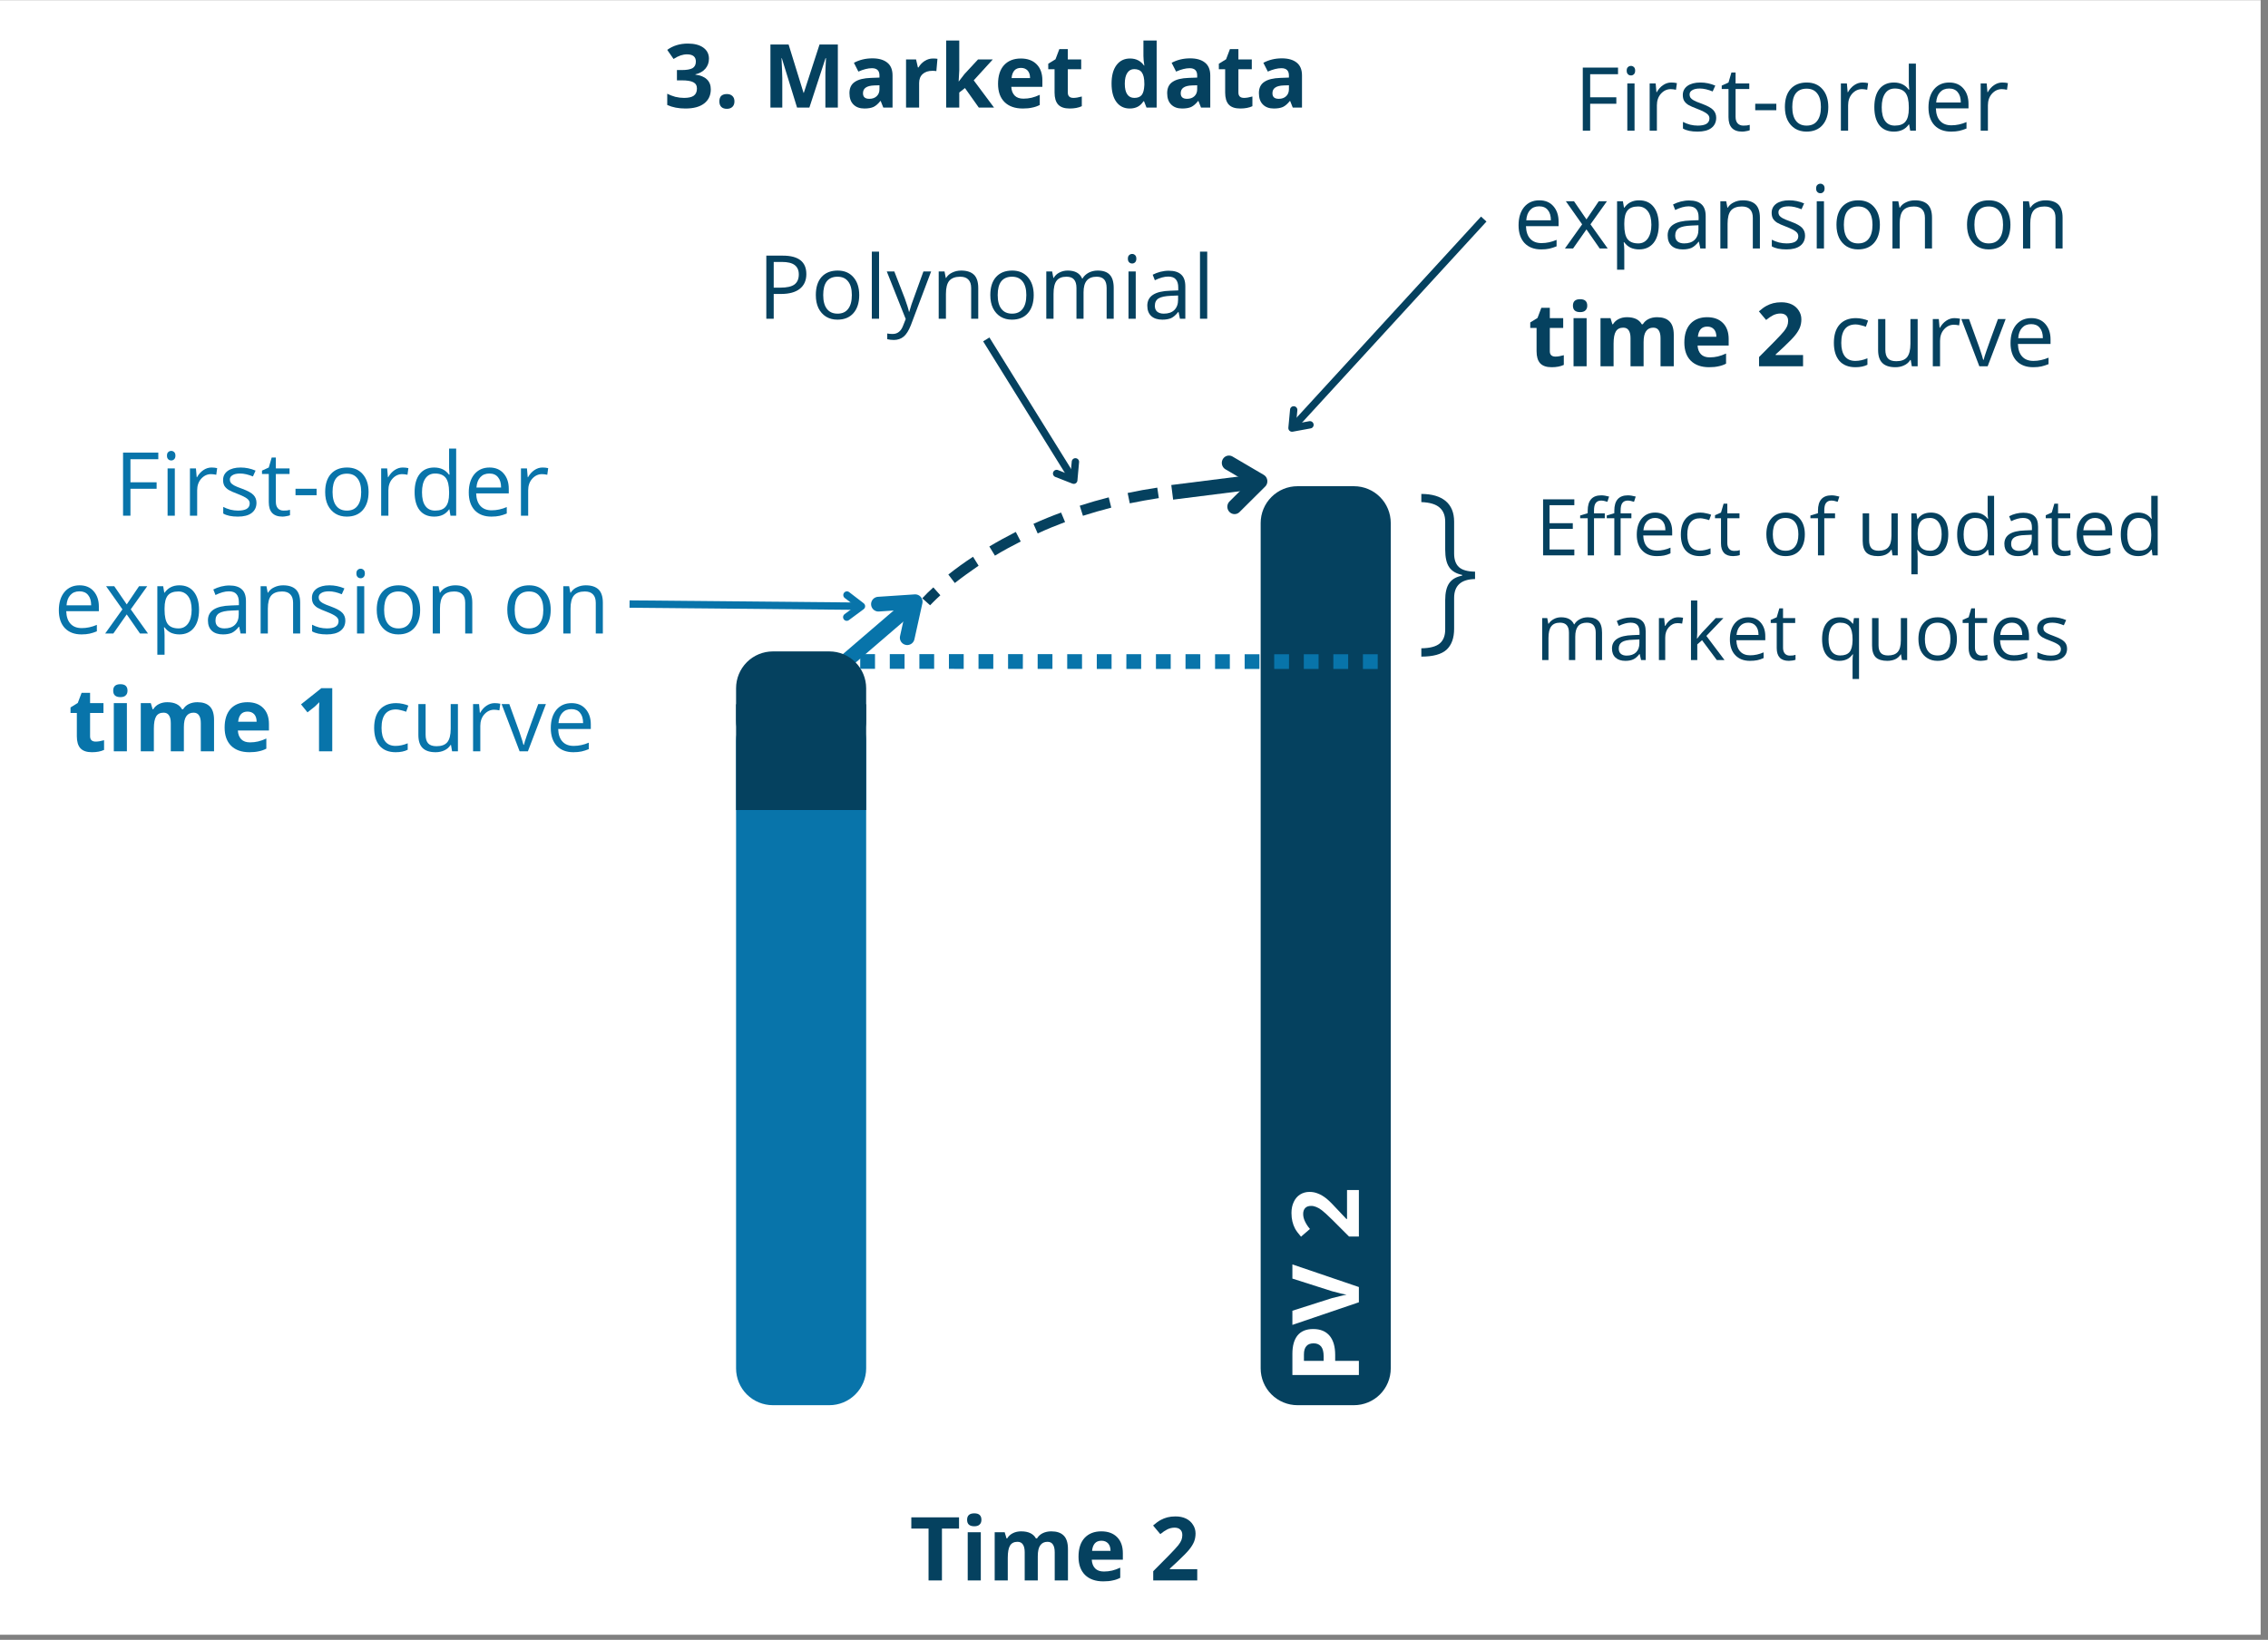 <svg xmlns="http://www.w3.org/2000/svg" xmlns:xlink="http://www.w3.org/1999/xlink" width="307" zoomAndPan="magnify" viewBox="0 0 230.25 166.5" height="222" preserveAspectRatio="xMidYMid meet" version="1.0"><rect x="0" y="0" width="230.25" height="166.5" fill="#808080" stroke="none"/><defs><g/><clipPath id="34bd607560"><path d="M 0 0.02 L 229.504 0.02 L 229.504 165.98 L 0 165.98 Z M 0 0.02 " clip-rule="nonzero"/></clipPath><clipPath id="f05d0178c5"><path d="M 74.727 71.508 L 87.934 71.508 L 87.934 142.676 L 74.727 142.676 Z M 74.727 71.508 " clip-rule="nonzero"/></clipPath><clipPath id="8de31995a1"><path d="M 78.465 71.508 L 84.195 71.508 C 85.188 71.508 86.137 71.902 86.836 72.605 C 87.539 73.305 87.934 74.258 87.934 75.246 L 87.934 138.938 C 87.934 139.93 87.539 140.883 86.836 141.582 C 86.137 142.281 85.188 142.676 84.195 142.676 L 78.465 142.676 C 77.473 142.676 76.523 142.281 75.82 141.582 C 75.121 140.883 74.727 139.93 74.727 138.938 L 74.727 75.246 C 74.727 74.258 75.121 73.305 75.82 72.605 C 76.523 71.902 77.473 71.508 78.465 71.508 Z M 78.465 71.508 " clip-rule="nonzero"/></clipPath><clipPath id="9095893a37"><path d="M 127.984 49.367 L 141.191 49.367 L 141.191 142.676 L 127.984 142.676 Z M 127.984 49.367 " clip-rule="nonzero"/></clipPath><clipPath id="9b38e211eb"><path d="M 131.723 49.367 L 137.453 49.367 C 138.445 49.367 139.398 49.758 140.098 50.461 C 140.797 51.16 141.191 52.113 141.191 53.105 L 141.191 138.938 C 141.191 139.93 140.797 140.883 140.098 141.582 C 139.398 142.281 138.445 142.676 137.453 142.676 L 131.723 142.676 C 130.734 142.676 129.781 142.281 129.082 141.582 C 128.379 140.883 127.984 139.93 127.984 138.938 L 127.984 53.105 C 127.984 52.113 128.379 51.16 129.082 50.461 C 129.781 49.758 130.734 49.367 131.723 49.367 Z M 131.723 49.367 " clip-rule="nonzero"/></clipPath><clipPath id="0830f652be"><path d="M 96 49 L 118 49 L 118 60 L 96 60 Z M 96 49 " clip-rule="nonzero"/></clipPath><clipPath id="20ebeb65fc"><path d="M 93.48 61.094 L 108.961 24.621 L 128.23 32.801 L 112.75 69.27 Z M 93.48 61.094 " clip-rule="nonzero"/></clipPath><clipPath id="08ac64df4f"><path d="M 93.48 61.094 L 119.77 -0.84 L 163.121 17.562 L 136.836 79.492 Z M 93.48 61.094 " clip-rule="nonzero"/></clipPath><clipPath id="3710c0be2d"><path d="M 93 24 L 129 24 L 129 62 L 93 62 Z M 93 24 " clip-rule="nonzero"/></clipPath><clipPath id="a961138fd0"><path d="M 93.48 61.094 L 108.961 24.621 L 128.23 32.801 L 112.75 69.27 Z M 93.48 61.094 " clip-rule="nonzero"/></clipPath><clipPath id="64d7199da8"><path d="M 93.48 61.094 L 119.77 -0.84 L 163.121 17.562 L 136.836 79.492 Z M 93.48 61.094 " clip-rule="nonzero"/></clipPath><clipPath id="0b43ae99d7"><path d="M 74.727 66.141 L 87.934 66.141 L 87.934 76.879 L 74.727 76.879 Z M 74.727 66.141 " clip-rule="nonzero"/></clipPath><clipPath id="fe530582e9"><path d="M 78.465 66.141 L 84.195 66.141 C 85.188 66.141 86.137 66.535 86.836 67.234 C 87.539 67.938 87.934 68.887 87.934 69.879 L 87.934 73.141 C 87.934 74.133 87.539 75.082 86.836 75.781 C 86.137 76.484 85.188 76.879 84.195 76.879 L 78.465 76.879 C 77.473 76.879 76.523 76.484 75.82 75.781 C 75.121 75.082 74.727 74.133 74.727 73.141 L 74.727 69.879 C 74.727 68.887 75.121 67.938 75.82 67.234 C 76.523 66.535 77.473 66.141 78.465 66.141 Z M 78.465 66.141 " clip-rule="nonzero"/></clipPath><clipPath id="790d00f6cd"><path d="M 74.727 71.508 L 87.934 71.508 L 87.934 82.246 L 74.727 82.246 Z M 74.727 71.508 " clip-rule="nonzero"/></clipPath></defs><g clip-path="url(#34bd607560)"><path fill="#ffffff" d="M 0 0.02 L 229.504 0.02 L 229.504 165.98 L 0 165.98 Z M 0 0.02 " fill-opacity="1" fill-rule="nonzero"/></g><g fill="#05415f" fill-opacity="1"><g transform="translate(92.346, 160.469)"><g><path d="M 3.281 0 L 1.922 0 L 1.922 -5.266 L 0.172 -5.266 L 0.172 -6.406 L 5.016 -6.406 L 5.016 -5.266 L 3.281 -5.266 Z M 3.281 0 "/></g></g><g transform="translate(97.541, 160.469)"><g><path d="M 0.641 -6.156 C 0.641 -6.594 0.883 -6.812 1.375 -6.812 C 1.852 -6.812 2.094 -6.594 2.094 -6.156 C 2.094 -5.945 2.031 -5.785 1.906 -5.672 C 1.789 -5.555 1.613 -5.5 1.375 -5.5 C 0.883 -5.5 0.641 -5.719 0.641 -6.156 Z M 2.031 0 L 0.703 0 L 0.703 -4.891 L 2.031 -4.891 Z M 2.031 0 "/></g></g><g transform="translate(100.279, 160.469)"><g><path d="M 5.078 0 L 3.75 0 L 3.75 -2.859 C 3.75 -3.211 3.688 -3.477 3.562 -3.656 C 3.445 -3.832 3.266 -3.922 3.016 -3.922 C 2.672 -3.922 2.422 -3.797 2.266 -3.547 C 2.109 -3.297 2.031 -2.879 2.031 -2.297 L 2.031 0 L 0.703 0 L 0.703 -4.891 L 1.719 -4.891 L 1.906 -4.266 L 1.969 -4.266 C 2.102 -4.492 2.297 -4.672 2.547 -4.797 C 2.797 -4.922 3.078 -4.984 3.391 -4.984 C 4.129 -4.984 4.629 -4.742 4.891 -4.266 L 5 -4.266 C 5.133 -4.492 5.328 -4.672 5.578 -4.797 C 5.836 -4.922 6.129 -4.984 6.453 -4.984 C 7.004 -4.984 7.422 -4.844 7.703 -4.562 C 7.992 -4.281 8.141 -3.82 8.141 -3.188 L 8.141 0 L 6.797 0 L 6.797 -2.859 C 6.797 -3.211 6.734 -3.477 6.609 -3.656 C 6.492 -3.832 6.312 -3.922 6.062 -3.922 C 5.738 -3.922 5.492 -3.801 5.328 -3.562 C 5.16 -3.332 5.078 -2.961 5.078 -2.453 Z M 5.078 0 "/></g></g><g transform="translate(109.087, 160.469)"><g><path d="M 2.734 -4.031 C 2.441 -4.031 2.219 -3.941 2.062 -3.766 C 1.906 -3.586 1.812 -3.332 1.781 -3 L 3.656 -3 C 3.656 -3.332 3.57 -3.586 3.406 -3.766 C 3.238 -3.941 3.016 -4.031 2.734 -4.031 Z M 2.922 0.094 C 2.129 0.094 1.508 -0.125 1.062 -0.562 C 0.625 -1 0.406 -1.613 0.406 -2.406 C 0.406 -3.227 0.609 -3.863 1.016 -4.312 C 1.43 -4.758 2 -4.984 2.719 -4.984 C 3.406 -4.984 3.941 -4.785 4.328 -4.391 C 4.711 -4.004 4.906 -3.461 4.906 -2.766 L 4.906 -2.109 L 1.75 -2.109 C 1.77 -1.734 1.883 -1.438 2.094 -1.219 C 2.301 -1.008 2.598 -0.906 2.984 -0.906 C 3.273 -0.906 3.551 -0.938 3.812 -1 C 4.07 -1.062 4.348 -1.16 4.641 -1.297 L 4.641 -0.266 C 4.398 -0.141 4.145 -0.051 3.875 0 C 3.613 0.062 3.297 0.094 2.922 0.094 Z M 2.922 0.094 "/></g></g><g transform="translate(114.388, 160.469)"><g/></g><g transform="translate(116.718, 160.469)"><g><path d="M 4.828 0 L 0.359 0 L 0.359 -0.938 L 1.969 -2.562 C 2.445 -3.051 2.758 -3.391 2.906 -3.578 C 3.051 -3.766 3.156 -3.938 3.219 -4.094 C 3.281 -4.258 3.312 -4.43 3.312 -4.609 C 3.312 -4.859 3.238 -5.047 3.094 -5.172 C 2.957 -5.297 2.77 -5.359 2.531 -5.359 C 2.281 -5.359 2.035 -5.301 1.797 -5.188 C 1.566 -5.07 1.328 -4.91 1.078 -4.703 L 0.344 -5.578 C 0.656 -5.848 0.914 -6.035 1.125 -6.141 C 1.332 -6.254 1.555 -6.344 1.797 -6.406 C 2.047 -6.469 2.32 -6.5 2.625 -6.5 C 3.031 -6.5 3.383 -6.426 3.688 -6.281 C 3.988 -6.133 4.223 -5.926 4.391 -5.656 C 4.566 -5.395 4.656 -5.098 4.656 -4.766 C 4.656 -4.461 4.602 -4.18 4.5 -3.922 C 4.395 -3.672 4.234 -3.41 4.016 -3.141 C 3.797 -2.867 3.414 -2.477 2.875 -1.969 L 2.047 -1.203 L 2.047 -1.141 L 4.828 -1.141 Z M 4.828 0 "/></g></g></g><g clip-path="url(#f05d0178c5)"><g clip-path="url(#8de31995a1)"><path fill="#0874aa" d="M 74.727 71.508 L 87.934 71.508 L 87.934 142.676 L 74.727 142.676 Z M 74.727 71.508 " fill-opacity="1" fill-rule="nonzero"/></g></g><g clip-path="url(#9095893a37)"><g clip-path="url(#9b38e211eb)"><path fill="#05415f" d="M 127.984 49.367 L 141.191 49.367 L 141.191 142.676 L 127.984 142.676 Z M 127.984 49.367 " fill-opacity="1" fill-rule="nonzero"/></g></g><path stroke-linecap="butt" transform="matrix(0.567, -0.487, 0.487, 0.567, 84.477, 67.354)" fill="none" stroke-linejoin="miter" d="M 0.001 1.001 L 14.015 1 " stroke="#0874aa" stroke-width="2" stroke-opacity="1" stroke-miterlimit="4"/><path stroke-linecap="round" transform="matrix(0.567, -0.487, 0.487, 0.567, 84.477, 67.354)" fill="none" stroke-linejoin="round" d="M 10.014 -2.001 L 14.015 1 L 10.012 4.002 " stroke="#0874aa" stroke-width="2" stroke-opacity="1" stroke-miterlimit="4"/><path stroke-linecap="butt" transform="matrix(0.722, -0.091, 0.093, 0.742, 118.91, 49.248)" fill="none" stroke-linejoin="miter" d="M 0.001 0.998 L 12.373 0.997 " stroke="#05415f" stroke-width="2" stroke-opacity="1" stroke-miterlimit="4"/><path stroke-linecap="round" transform="matrix(0.722, -0.091, 0.093, 0.742, 118.91, 49.248)" fill="none" stroke-linejoin="round" d="M 8.372 -2 L 12.373 0.997 L 8.375 3.999 " stroke="#05415f" stroke-width="2" stroke-opacity="1" stroke-miterlimit="4"/><g clip-path="url(#0830f652be)"><g clip-path="url(#20ebeb65fc)"><g clip-path="url(#08ac64df4f)"><path fill="#05415f" d="M 117.645 50.574 C 116.648 50.734 115.664 50.902 114.695 51.105 L 114.48 50.055 C 115.469 49.844 116.484 49.66 117.488 49.512 Z M 112.816 51.543 C 111.848 51.793 110.879 52.07 109.941 52.371 L 109.617 51.348 C 110.578 51.035 111.562 50.754 112.559 50.5 Z M 108.129 53.008 C 107.191 53.359 106.258 53.738 105.348 54.164 L 104.918 53.188 C 105.836 52.77 106.789 52.383 107.723 52.043 Z M 103.625 54.98 C 102.734 55.43 101.848 55.91 101.008 56.418 L 100.438 55.488 C 101.305 54.969 102.199 54.484 103.125 54.008 Z M 99.348 57.438 C 98.523 58.008 97.695 58.598 96.934 59.195 L 96.277 58.336 C 97.059 57.715 97.898 57.105 98.785 56.531 Z M 99.348 57.438 " fill-opacity="1" fill-rule="nonzero"/></g></g></g><g clip-path="url(#3710c0be2d)"><g clip-path="url(#a961138fd0)"><g clip-path="url(#64d7199da8)"><path fill="#05415f" d="M 160.539 18.164 L 159.488 17.984 L 159.742 16.426 L 160.801 16.586 C 160.715 17.117 160.629 17.648 160.539 18.164 Z M 128.711 49.707 L 125.34 49.891 L 125.285 48.82 L 128.66 48.637 Z M 122.832 50.043 C 122.234 50.082 121.637 50.121 121.035 50.168 C 120.527 50.211 120.039 50.262 119.547 50.312 L 119.418 49.242 C 119.918 49.188 120.422 49.137 120.938 49.094 L 122.738 48.961 Z M 95.465 60.441 C 94.777 61.07 94.43 61.461 94.426 61.457 L 93.629 60.746 C 93.984 60.359 94.359 59.992 94.754 59.641 Z M 95.465 60.441 " fill-opacity="1" fill-rule="nonzero"/></g></g></g><path stroke-linecap="butt" transform="matrix(0.743, 0.007, -0.007, 0.748, 63.917, 60.957)" fill="none" stroke-linejoin="miter" d="M -0 0.502 L 31.689 0.499 " stroke="#0874aa" stroke-width="1" stroke-opacity="1" stroke-miterlimit="4"/><path stroke-linecap="round" transform="matrix(0.743, 0.007, -0.007, 0.748, 63.917, 60.957)" fill="none" stroke-linejoin="round" d="M 29.689 -0.999 L 31.689 0.499 L 29.689 2 " stroke="#0874aa" stroke-width="1" stroke-opacity="1" stroke-miterlimit="4"/><path stroke-linecap="butt" transform="matrix(-0.5, 0.545, -0.551, -0.505, 150.908, 22.497)" fill="none" stroke-linejoin="miter" d="M -0.002 0.501 L 38.937 0.497 " stroke="#05415f" stroke-width="1" stroke-opacity="1" stroke-miterlimit="4"/><path stroke-linecap="round" transform="matrix(-0.5, 0.545, -0.551, -0.505, 150.908, 22.497)" fill="none" stroke-linejoin="round" d="M 36.936 -0.999 L 38.937 0.497 L 36.934 2 " stroke="#05415f" stroke-width="1" stroke-opacity="1" stroke-miterlimit="4"/><g fill="#0874aa" fill-opacity="1"><g transform="translate(11.618, 52.36)"><g><path d="M 1.625 0 L 0.875 0 L 0.875 -6.406 L 4.453 -6.406 L 4.453 -5.734 L 1.625 -5.734 L 1.625 -3.391 L 4.281 -3.391 L 4.281 -2.734 L 1.625 -2.734 Z M 1.625 0 "/></g></g><g transform="translate(16.248, 52.36)"><g><path d="M 1.5 0 L 0.766 0 L 0.766 -4.797 L 1.5 -4.797 Z M 0.703 -6.094 C 0.703 -6.258 0.742 -6.379 0.828 -6.453 C 0.91 -6.535 1.016 -6.578 1.141 -6.578 C 1.254 -6.578 1.352 -6.535 1.438 -6.453 C 1.52 -6.379 1.562 -6.258 1.562 -6.094 C 1.562 -5.938 1.52 -5.816 1.438 -5.734 C 1.352 -5.648 1.254 -5.609 1.141 -5.609 C 1.016 -5.609 0.91 -5.648 0.828 -5.734 C 0.742 -5.816 0.703 -5.938 0.703 -6.094 Z M 0.703 -6.094 "/></g></g><g transform="translate(18.517, 52.36)"><g><path d="M 2.953 -4.891 C 3.172 -4.891 3.363 -4.867 3.531 -4.828 L 3.438 -4.156 C 3.238 -4.195 3.062 -4.219 2.906 -4.219 C 2.52 -4.219 2.188 -4.062 1.906 -3.75 C 1.633 -3.438 1.5 -3.047 1.5 -2.578 L 1.5 0 L 0.766 0 L 0.766 -4.797 L 1.375 -4.797 L 1.453 -3.906 L 1.484 -3.906 C 1.66 -4.219 1.875 -4.457 2.125 -4.625 C 2.383 -4.801 2.66 -4.891 2.953 -4.891 Z M 2.953 -4.891 "/></g></g><g transform="translate(22.179, 52.36)"><g><path d="M 3.859 -1.312 C 3.859 -0.863 3.691 -0.516 3.359 -0.266 C 3.035 -0.023 2.57 0.094 1.969 0.094 C 1.332 0.094 0.836 -0.008 0.484 -0.219 L 0.484 -0.891 C 0.711 -0.773 0.957 -0.68 1.219 -0.609 C 1.477 -0.547 1.734 -0.516 1.984 -0.516 C 2.359 -0.516 2.648 -0.57 2.859 -0.688 C 3.066 -0.812 3.172 -1 3.172 -1.25 C 3.172 -1.438 3.086 -1.594 2.922 -1.719 C 2.766 -1.852 2.445 -2.016 1.969 -2.203 C 1.531 -2.367 1.211 -2.508 1.016 -2.625 C 0.828 -2.75 0.688 -2.891 0.594 -3.047 C 0.508 -3.211 0.469 -3.406 0.469 -3.625 C 0.469 -4.008 0.625 -4.316 0.938 -4.547 C 1.258 -4.773 1.695 -4.891 2.25 -4.891 C 2.77 -4.891 3.273 -4.785 3.766 -4.578 L 3.5 -3.984 C 3.02 -4.18 2.586 -4.281 2.203 -4.281 C 1.859 -4.281 1.598 -4.223 1.422 -4.109 C 1.242 -4.004 1.156 -3.859 1.156 -3.672 C 1.156 -3.547 1.188 -3.438 1.25 -3.344 C 1.32 -3.25 1.43 -3.16 1.578 -3.078 C 1.723 -2.992 2 -2.879 2.406 -2.734 C 2.977 -2.523 3.363 -2.312 3.562 -2.094 C 3.758 -1.883 3.859 -1.625 3.859 -1.312 Z M 3.859 -1.312 "/></g></g><g transform="translate(26.458, 52.36)"><g><path d="M 2.328 -0.516 C 2.453 -0.516 2.57 -0.52 2.688 -0.531 C 2.812 -0.551 2.91 -0.57 2.984 -0.594 L 2.984 -0.047 C 2.898 -0.004 2.781 0.023 2.625 0.047 C 2.477 0.078 2.344 0.094 2.219 0.094 C 1.289 0.094 0.828 -0.395 0.828 -1.375 L 0.828 -4.234 L 0.141 -4.234 L 0.141 -4.578 L 0.828 -4.891 L 1.125 -5.906 L 1.547 -5.906 L 1.547 -4.797 L 2.938 -4.797 L 2.938 -4.234 L 1.547 -4.234 L 1.547 -1.406 C 1.547 -1.125 1.613 -0.906 1.75 -0.75 C 1.895 -0.594 2.086 -0.516 2.328 -0.516 Z M 2.328 -0.516 "/></g></g><g transform="translate(29.625, 52.36)"><g><path d="M 0.375 -2.078 L 0.375 -2.734 L 2.516 -2.734 L 2.516 -2.078 Z M 0.375 -2.078 "/></g></g><g transform="translate(32.512, 52.36)"><g><path d="M 4.906 -2.406 C 4.906 -1.625 4.707 -1.008 4.312 -0.562 C 3.926 -0.125 3.383 0.094 2.688 0.094 C 2.258 0.094 1.879 -0.004 1.547 -0.203 C 1.211 -0.41 0.953 -0.703 0.766 -1.078 C 0.586 -1.453 0.5 -1.895 0.5 -2.406 C 0.5 -3.188 0.691 -3.797 1.078 -4.234 C 1.473 -4.672 2.02 -4.891 2.719 -4.891 C 3.395 -4.891 3.926 -4.664 4.312 -4.219 C 4.707 -3.77 4.906 -3.164 4.906 -2.406 Z M 1.25 -2.406 C 1.25 -1.789 1.375 -1.32 1.625 -1 C 1.875 -0.676 2.234 -0.516 2.703 -0.516 C 3.18 -0.516 3.539 -0.676 3.781 -1 C 4.031 -1.32 4.156 -1.789 4.156 -2.406 C 4.156 -3.008 4.031 -3.469 3.781 -3.781 C 3.539 -4.102 3.18 -4.266 2.703 -4.266 C 2.223 -4.266 1.859 -4.109 1.609 -3.797 C 1.367 -3.484 1.25 -3.02 1.25 -2.406 Z M 1.25 -2.406 "/></g></g><g transform="translate(37.93, 52.36)"><g><path d="M 2.953 -4.891 C 3.172 -4.891 3.363 -4.867 3.531 -4.828 L 3.438 -4.156 C 3.238 -4.195 3.062 -4.219 2.906 -4.219 C 2.52 -4.219 2.188 -4.062 1.906 -3.75 C 1.633 -3.438 1.5 -3.047 1.5 -2.578 L 1.5 0 L 0.766 0 L 0.766 -4.797 L 1.375 -4.797 L 1.453 -3.906 L 1.484 -3.906 C 1.66 -4.219 1.875 -4.457 2.125 -4.625 C 2.383 -4.801 2.66 -4.891 2.953 -4.891 Z M 2.953 -4.891 "/></g></g><g transform="translate(41.592, 52.36)"><g><path d="M 4.031 -0.641 L 4 -0.641 C 3.664 -0.148 3.16 0.094 2.484 0.094 C 1.859 0.094 1.367 -0.117 1.016 -0.547 C 0.672 -0.984 0.5 -1.598 0.5 -2.391 C 0.5 -3.18 0.672 -3.797 1.016 -4.234 C 1.367 -4.672 1.859 -4.891 2.484 -4.891 C 3.141 -4.891 3.641 -4.648 3.984 -4.172 L 4.047 -4.172 L 4.016 -4.531 L 4 -4.859 L 4 -6.812 L 4.719 -6.812 L 4.719 0 L 4.141 0 Z M 2.578 -0.516 C 3.078 -0.516 3.438 -0.648 3.656 -0.922 C 3.883 -1.191 4 -1.629 4 -2.234 L 4 -2.391 C 4 -3.066 3.883 -3.551 3.656 -3.844 C 3.426 -4.133 3.066 -4.281 2.578 -4.281 C 2.148 -4.281 1.82 -4.113 1.594 -3.781 C 1.363 -3.445 1.25 -2.977 1.25 -2.375 C 1.25 -1.758 1.363 -1.297 1.594 -0.984 C 1.82 -0.672 2.148 -0.516 2.578 -0.516 Z M 2.578 -0.516 "/></g></g><g transform="translate(47.089, 52.36)"><g><path d="M 2.797 0.094 C 2.086 0.094 1.523 -0.117 1.109 -0.547 C 0.703 -0.984 0.5 -1.586 0.5 -2.359 C 0.5 -3.129 0.688 -3.742 1.062 -4.203 C 1.445 -4.66 1.961 -4.891 2.609 -4.891 C 3.211 -4.891 3.688 -4.691 4.031 -4.297 C 4.383 -3.898 4.562 -3.379 4.562 -2.734 L 4.562 -2.266 L 1.25 -2.266 C 1.27 -1.703 1.414 -1.273 1.688 -0.984 C 1.957 -0.691 2.336 -0.547 2.828 -0.547 C 3.336 -0.547 3.848 -0.656 4.359 -0.875 L 4.359 -0.219 C 4.098 -0.113 3.852 -0.035 3.625 0.016 C 3.395 0.066 3.117 0.094 2.797 0.094 Z M 2.594 -4.281 C 2.207 -4.281 1.898 -4.156 1.672 -3.906 C 1.441 -3.656 1.312 -3.305 1.281 -2.859 L 3.781 -2.859 C 3.781 -3.316 3.676 -3.664 3.469 -3.906 C 3.27 -4.156 2.977 -4.281 2.594 -4.281 Z M 2.594 -4.281 "/></g></g><g transform="translate(52.122, 52.36)"><g><path d="M 2.953 -4.891 C 3.172 -4.891 3.363 -4.867 3.531 -4.828 L 3.438 -4.156 C 3.238 -4.195 3.062 -4.219 2.906 -4.219 C 2.52 -4.219 2.188 -4.062 1.906 -3.75 C 1.633 -3.438 1.5 -3.047 1.5 -2.578 L 1.5 0 L 0.766 0 L 0.766 -4.797 L 1.375 -4.797 L 1.453 -3.906 L 1.484 -3.906 C 1.66 -4.219 1.875 -4.457 2.125 -4.625 C 2.383 -4.801 2.66 -4.891 2.953 -4.891 Z M 2.953 -4.891 "/></g></g></g><g fill="#0874aa" fill-opacity="1"><g transform="translate(5.474, 64.321)"><g><path d="M 2.797 0.094 C 2.086 0.094 1.523 -0.117 1.109 -0.547 C 0.703 -0.984 0.5 -1.586 0.5 -2.359 C 0.5 -3.129 0.688 -3.742 1.062 -4.203 C 1.445 -4.66 1.961 -4.891 2.609 -4.891 C 3.211 -4.891 3.688 -4.691 4.031 -4.297 C 4.383 -3.898 4.562 -3.379 4.562 -2.734 L 4.562 -2.266 L 1.25 -2.266 C 1.27 -1.703 1.414 -1.273 1.688 -0.984 C 1.957 -0.691 2.336 -0.547 2.828 -0.547 C 3.336 -0.547 3.848 -0.656 4.359 -0.875 L 4.359 -0.219 C 4.098 -0.113 3.852 -0.035 3.625 0.016 C 3.395 0.066 3.117 0.094 2.797 0.094 Z M 2.594 -4.281 C 2.207 -4.281 1.898 -4.156 1.672 -3.906 C 1.441 -3.656 1.312 -3.305 1.281 -2.859 L 3.781 -2.859 C 3.781 -3.316 3.676 -3.664 3.469 -3.906 C 3.27 -4.156 2.977 -4.281 2.594 -4.281 Z M 2.594 -4.281 "/></g></g><g transform="translate(10.507, 64.321)"><g><path d="M 1.922 -2.453 L 0.266 -4.797 L 1.094 -4.797 L 2.359 -2.953 L 3.609 -4.797 L 4.438 -4.797 L 2.766 -2.453 L 4.516 0 L 3.703 0 L 2.359 -1.938 L 1 0 L 0.172 0 Z M 1.922 -2.453 "/></g></g><g transform="translate(15.207, 64.321)"><g><path d="M 3 0.094 C 2.688 0.094 2.398 0.035 2.141 -0.078 C 1.891 -0.203 1.676 -0.383 1.5 -0.625 L 1.438 -0.625 C 1.477 -0.344 1.5 -0.078 1.5 0.172 L 1.5 2.156 L 0.766 2.156 L 0.766 -4.797 L 1.359 -4.797 L 1.469 -4.141 L 1.5 -4.141 C 1.688 -4.398 1.898 -4.586 2.141 -4.703 C 2.391 -4.828 2.676 -4.891 3 -4.891 C 3.633 -4.891 4.125 -4.672 4.469 -4.234 C 4.82 -3.797 5 -3.188 5 -2.406 C 5 -1.613 4.82 -1 4.469 -0.562 C 4.113 -0.125 3.625 0.094 3 0.094 Z M 2.906 -4.266 C 2.406 -4.266 2.047 -4.129 1.828 -3.859 C 1.609 -3.586 1.5 -3.156 1.5 -2.562 L 1.5 -2.406 C 1.5 -1.727 1.609 -1.242 1.828 -0.953 C 2.055 -0.66 2.422 -0.516 2.922 -0.516 C 3.328 -0.516 3.648 -0.68 3.891 -1.016 C 4.129 -1.359 4.25 -1.82 4.25 -2.406 C 4.25 -3.008 4.129 -3.469 3.891 -3.781 C 3.648 -4.102 3.32 -4.266 2.906 -4.266 Z M 2.906 -4.266 "/></g></g><g transform="translate(20.704, 64.321)"><g><path d="M 3.719 0 L 3.578 -0.688 L 3.547 -0.688 C 3.305 -0.383 3.066 -0.176 2.828 -0.062 C 2.586 0.039 2.289 0.094 1.938 0.094 C 1.457 0.094 1.082 -0.023 0.812 -0.266 C 0.539 -0.516 0.406 -0.867 0.406 -1.328 C 0.406 -2.297 1.18 -2.801 2.734 -2.844 L 3.547 -2.875 L 3.547 -3.172 C 3.547 -3.547 3.461 -3.82 3.297 -4 C 3.141 -4.188 2.883 -4.281 2.531 -4.281 C 2.133 -4.281 1.68 -4.156 1.172 -3.906 L 0.953 -4.469 C 1.191 -4.594 1.453 -4.691 1.734 -4.766 C 2.016 -4.836 2.297 -4.875 2.578 -4.875 C 3.148 -4.875 3.57 -4.742 3.844 -4.484 C 4.125 -4.234 4.266 -3.832 4.266 -3.281 L 4.266 0 Z M 2.078 -0.516 C 2.535 -0.516 2.891 -0.633 3.141 -0.875 C 3.398 -1.125 3.531 -1.473 3.531 -1.922 L 3.531 -2.359 L 2.812 -2.328 C 2.227 -2.305 1.805 -2.219 1.547 -2.062 C 1.297 -1.906 1.172 -1.656 1.172 -1.312 C 1.172 -1.051 1.25 -0.852 1.406 -0.719 C 1.57 -0.582 1.797 -0.516 2.078 -0.516 Z M 2.078 -0.516 "/></g></g><g transform="translate(25.693, 64.321)"><g><path d="M 4.062 0 L 4.062 -3.109 C 4.062 -3.492 3.969 -3.781 3.781 -3.969 C 3.602 -4.164 3.328 -4.266 2.953 -4.266 C 2.453 -4.266 2.082 -4.129 1.844 -3.859 C 1.613 -3.586 1.5 -3.141 1.5 -2.516 L 1.5 0 L 0.766 0 L 0.766 -4.797 L 1.359 -4.797 L 1.484 -4.141 L 1.516 -4.141 C 1.66 -4.379 1.867 -4.562 2.141 -4.688 C 2.41 -4.82 2.711 -4.891 3.047 -4.891 C 3.617 -4.891 4.051 -4.75 4.344 -4.469 C 4.633 -4.188 4.781 -3.738 4.781 -3.125 L 4.781 0 Z M 4.062 0 "/></g></g><g transform="translate(31.199, 64.321)"><g><path d="M 3.859 -1.312 C 3.859 -0.863 3.691 -0.516 3.359 -0.266 C 3.035 -0.023 2.57 0.094 1.969 0.094 C 1.332 0.094 0.836 -0.008 0.484 -0.219 L 0.484 -0.891 C 0.711 -0.773 0.957 -0.68 1.219 -0.609 C 1.477 -0.547 1.734 -0.516 1.984 -0.516 C 2.359 -0.516 2.648 -0.57 2.859 -0.688 C 3.066 -0.812 3.172 -1 3.172 -1.25 C 3.172 -1.438 3.086 -1.594 2.922 -1.719 C 2.766 -1.852 2.445 -2.016 1.969 -2.203 C 1.531 -2.367 1.211 -2.508 1.016 -2.625 C 0.828 -2.75 0.688 -2.891 0.594 -3.047 C 0.508 -3.211 0.469 -3.406 0.469 -3.625 C 0.469 -4.008 0.625 -4.316 0.938 -4.547 C 1.258 -4.773 1.695 -4.891 2.25 -4.891 C 2.77 -4.891 3.273 -4.785 3.766 -4.578 L 3.5 -3.984 C 3.02 -4.18 2.586 -4.281 2.203 -4.281 C 1.859 -4.281 1.598 -4.223 1.422 -4.109 C 1.242 -4.004 1.156 -3.859 1.156 -3.672 C 1.156 -3.547 1.188 -3.438 1.25 -3.344 C 1.32 -3.25 1.43 -3.16 1.578 -3.078 C 1.723 -2.992 2 -2.879 2.406 -2.734 C 2.977 -2.523 3.363 -2.312 3.562 -2.094 C 3.758 -1.883 3.859 -1.625 3.859 -1.312 Z M 3.859 -1.312 "/></g></g><g transform="translate(35.479, 64.321)"><g><path d="M 1.5 0 L 0.766 0 L 0.766 -4.797 L 1.5 -4.797 Z M 0.703 -6.094 C 0.703 -6.258 0.742 -6.379 0.828 -6.453 C 0.91 -6.535 1.016 -6.578 1.141 -6.578 C 1.254 -6.578 1.352 -6.535 1.438 -6.453 C 1.52 -6.379 1.562 -6.258 1.562 -6.094 C 1.562 -5.938 1.52 -5.816 1.438 -5.734 C 1.352 -5.648 1.254 -5.609 1.141 -5.609 C 1.016 -5.609 0.91 -5.648 0.828 -5.734 C 0.742 -5.816 0.703 -5.938 0.703 -6.094 Z M 0.703 -6.094 "/></g></g><g transform="translate(37.747, 64.321)"><g><path d="M 4.906 -2.406 C 4.906 -1.625 4.707 -1.008 4.312 -0.562 C 3.926 -0.125 3.383 0.094 2.688 0.094 C 2.258 0.094 1.879 -0.004 1.547 -0.203 C 1.211 -0.41 0.953 -0.703 0.766 -1.078 C 0.586 -1.453 0.5 -1.895 0.5 -2.406 C 0.5 -3.188 0.691 -3.797 1.078 -4.234 C 1.473 -4.672 2.02 -4.891 2.719 -4.891 C 3.395 -4.891 3.926 -4.664 4.312 -4.219 C 4.707 -3.77 4.906 -3.164 4.906 -2.406 Z M 1.25 -2.406 C 1.25 -1.789 1.375 -1.32 1.625 -1 C 1.875 -0.676 2.234 -0.516 2.703 -0.516 C 3.18 -0.516 3.539 -0.676 3.781 -1 C 4.031 -1.32 4.156 -1.789 4.156 -2.406 C 4.156 -3.008 4.031 -3.469 3.781 -3.781 C 3.539 -4.102 3.18 -4.266 2.703 -4.266 C 2.223 -4.266 1.859 -4.109 1.609 -3.797 C 1.367 -3.484 1.25 -3.02 1.25 -2.406 Z M 1.25 -2.406 "/></g></g><g transform="translate(43.166, 64.321)"><g><path d="M 4.062 0 L 4.062 -3.109 C 4.062 -3.492 3.969 -3.781 3.781 -3.969 C 3.602 -4.164 3.328 -4.266 2.953 -4.266 C 2.453 -4.266 2.082 -4.129 1.844 -3.859 C 1.613 -3.586 1.5 -3.141 1.5 -2.516 L 1.5 0 L 0.766 0 L 0.766 -4.797 L 1.359 -4.797 L 1.484 -4.141 L 1.516 -4.141 C 1.66 -4.379 1.867 -4.562 2.141 -4.688 C 2.41 -4.82 2.711 -4.891 3.047 -4.891 C 3.617 -4.891 4.051 -4.75 4.344 -4.469 C 4.633 -4.188 4.781 -3.738 4.781 -3.125 L 4.781 0 Z M 4.062 0 "/></g></g><g transform="translate(48.672, 64.321)"><g/></g><g transform="translate(51.002, 64.321)"><g><path d="M 4.906 -2.406 C 4.906 -1.625 4.707 -1.008 4.312 -0.562 C 3.926 -0.125 3.383 0.094 2.688 0.094 C 2.258 0.094 1.879 -0.004 1.547 -0.203 C 1.211 -0.41 0.953 -0.703 0.766 -1.078 C 0.586 -1.453 0.5 -1.895 0.5 -2.406 C 0.5 -3.188 0.691 -3.797 1.078 -4.234 C 1.473 -4.672 2.02 -4.891 2.719 -4.891 C 3.395 -4.891 3.926 -4.664 4.312 -4.219 C 4.707 -3.77 4.906 -3.164 4.906 -2.406 Z M 1.25 -2.406 C 1.25 -1.789 1.375 -1.32 1.625 -1 C 1.875 -0.676 2.234 -0.516 2.703 -0.516 C 3.18 -0.516 3.539 -0.676 3.781 -1 C 4.031 -1.32 4.156 -1.789 4.156 -2.406 C 4.156 -3.008 4.031 -3.469 3.781 -3.781 C 3.539 -4.102 3.18 -4.266 2.703 -4.266 C 2.223 -4.266 1.859 -4.109 1.609 -3.797 C 1.367 -3.484 1.25 -3.02 1.25 -2.406 Z M 1.25 -2.406 "/></g></g><g transform="translate(56.421, 64.321)"><g><path d="M 4.062 0 L 4.062 -3.109 C 4.062 -3.492 3.969 -3.781 3.781 -3.969 C 3.602 -4.164 3.328 -4.266 2.953 -4.266 C 2.453 -4.266 2.082 -4.129 1.844 -3.859 C 1.613 -3.586 1.5 -3.141 1.5 -2.516 L 1.5 0 L 0.766 0 L 0.766 -4.797 L 1.359 -4.797 L 1.484 -4.141 L 1.516 -4.141 C 1.66 -4.379 1.867 -4.562 2.141 -4.688 C 2.41 -4.82 2.711 -4.891 3.047 -4.891 C 3.617 -4.891 4.051 -4.75 4.344 -4.469 C 4.633 -4.188 4.781 -3.738 4.781 -3.125 L 4.781 0 Z M 4.062 0 "/></g></g></g><g fill="#0874aa" fill-opacity="1"><g transform="translate(6.957, 76.282)"><g><path d="M 2.766 -0.984 C 2.992 -0.984 3.273 -1.031 3.609 -1.125 L 3.609 -0.141 C 3.273 0.016 2.863 0.094 2.375 0.094 C 1.844 0.094 1.453 -0.039 1.203 -0.312 C 0.961 -0.582 0.844 -0.988 0.844 -1.531 L 0.844 -3.891 L 0.203 -3.891 L 0.203 -4.453 L 0.938 -4.906 L 1.328 -5.938 L 2.188 -5.938 L 2.188 -4.891 L 3.547 -4.891 L 3.547 -3.891 L 2.188 -3.891 L 2.188 -1.531 C 2.188 -1.344 2.238 -1.203 2.344 -1.109 C 2.445 -1.023 2.586 -0.984 2.766 -0.984 Z M 2.766 -0.984 "/></g></g><g transform="translate(10.851, 76.282)"><g><path d="M 0.641 -6.156 C 0.641 -6.594 0.883 -6.812 1.375 -6.812 C 1.852 -6.812 2.094 -6.594 2.094 -6.156 C 2.094 -5.945 2.031 -5.785 1.906 -5.672 C 1.789 -5.555 1.613 -5.5 1.375 -5.5 C 0.883 -5.5 0.641 -5.719 0.641 -6.156 Z M 2.031 0 L 0.703 0 L 0.703 -4.891 L 2.031 -4.891 Z M 2.031 0 "/></g></g><g transform="translate(13.589, 76.282)"><g><path d="M 5.078 0 L 3.75 0 L 3.75 -2.859 C 3.75 -3.211 3.688 -3.477 3.562 -3.656 C 3.445 -3.832 3.266 -3.922 3.016 -3.922 C 2.672 -3.922 2.422 -3.797 2.266 -3.547 C 2.109 -3.297 2.031 -2.879 2.031 -2.297 L 2.031 0 L 0.703 0 L 0.703 -4.891 L 1.719 -4.891 L 1.906 -4.266 L 1.969 -4.266 C 2.102 -4.492 2.297 -4.672 2.547 -4.797 C 2.797 -4.922 3.078 -4.984 3.391 -4.984 C 4.129 -4.984 4.629 -4.742 4.891 -4.266 L 5 -4.266 C 5.133 -4.492 5.328 -4.672 5.578 -4.797 C 5.836 -4.922 6.129 -4.984 6.453 -4.984 C 7.004 -4.984 7.422 -4.844 7.703 -4.562 C 7.992 -4.281 8.141 -3.82 8.141 -3.188 L 8.141 0 L 6.797 0 L 6.797 -2.859 C 6.797 -3.211 6.734 -3.477 6.609 -3.656 C 6.492 -3.832 6.312 -3.922 6.062 -3.922 C 5.738 -3.922 5.492 -3.801 5.328 -3.562 C 5.16 -3.332 5.078 -2.961 5.078 -2.453 Z M 5.078 0 "/></g></g><g transform="translate(22.398, 76.282)"><g><path d="M 2.734 -4.031 C 2.441 -4.031 2.219 -3.941 2.062 -3.766 C 1.906 -3.586 1.812 -3.332 1.781 -3 L 3.656 -3 C 3.656 -3.332 3.57 -3.586 3.406 -3.766 C 3.238 -3.941 3.016 -4.031 2.734 -4.031 Z M 2.922 0.094 C 2.129 0.094 1.508 -0.125 1.062 -0.562 C 0.625 -1 0.406 -1.613 0.406 -2.406 C 0.406 -3.227 0.609 -3.863 1.016 -4.312 C 1.43 -4.758 2 -4.984 2.719 -4.984 C 3.406 -4.984 3.941 -4.785 4.328 -4.391 C 4.711 -4.004 4.906 -3.461 4.906 -2.766 L 4.906 -2.109 L 1.75 -2.109 C 1.77 -1.734 1.883 -1.438 2.094 -1.219 C 2.301 -1.008 2.598 -0.906 2.984 -0.906 C 3.273 -0.906 3.551 -0.938 3.812 -1 C 4.07 -1.062 4.348 -1.16 4.641 -1.297 L 4.641 -0.266 C 4.398 -0.141 4.145 -0.051 3.875 0 C 3.613 0.062 3.297 0.094 2.922 0.094 Z M 2.922 0.094 "/></g></g><g transform="translate(27.698, 76.282)"><g/></g><g transform="translate(30.028, 76.282)"><g><path d="M 3.703 0 L 2.359 0 L 2.359 -4.312 L 2.391 -4.984 C 2.16 -4.754 2.004 -4.602 1.922 -4.531 L 1.188 -3.953 L 0.531 -4.766 L 2.594 -6.406 L 3.703 -6.406 Z M 3.703 0 "/></g></g></g><g fill="#0874aa" fill-opacity="1"><g transform="translate(35.154, 76.282)"><g/></g><g transform="translate(37.485, 76.282)"><g><path d="M 2.688 0.094 C 1.988 0.094 1.445 -0.117 1.062 -0.547 C 0.688 -0.984 0.5 -1.594 0.5 -2.375 C 0.5 -3.176 0.691 -3.797 1.078 -4.234 C 1.473 -4.672 2.023 -4.891 2.734 -4.891 C 2.961 -4.891 3.191 -4.863 3.422 -4.812 C 3.66 -4.758 3.844 -4.703 3.969 -4.641 L 3.75 -4.016 C 3.582 -4.078 3.406 -4.129 3.219 -4.172 C 3.031 -4.223 2.863 -4.25 2.719 -4.25 C 1.738 -4.25 1.25 -3.625 1.25 -2.375 C 1.25 -1.789 1.367 -1.336 1.609 -1.016 C 1.848 -0.703 2.203 -0.547 2.672 -0.547 C 3.066 -0.547 3.477 -0.633 3.906 -0.812 L 3.906 -0.156 C 3.582 0.008 3.176 0.094 2.688 0.094 Z M 2.688 0.094 "/></g></g><g transform="translate(41.755, 76.282)"><g><path d="M 1.453 -4.797 L 1.453 -1.688 C 1.453 -1.289 1.539 -0.992 1.719 -0.797 C 1.895 -0.609 2.176 -0.516 2.562 -0.516 C 3.062 -0.516 3.426 -0.648 3.656 -0.922 C 3.883 -1.203 4 -1.656 4 -2.281 L 4 -4.797 L 4.734 -4.797 L 4.734 0 L 4.141 0 L 4.031 -0.641 L 3.984 -0.641 C 3.836 -0.398 3.629 -0.219 3.359 -0.094 C 3.098 0.031 2.801 0.094 2.469 0.094 C 1.883 0.094 1.445 -0.047 1.156 -0.328 C 0.863 -0.609 0.719 -1.051 0.719 -1.656 L 0.719 -4.797 Z M 1.453 -4.797 "/></g></g><g transform="translate(47.261, 76.282)"><g><path d="M 2.953 -4.891 C 3.172 -4.891 3.363 -4.867 3.531 -4.828 L 3.438 -4.156 C 3.238 -4.195 3.062 -4.219 2.906 -4.219 C 2.52 -4.219 2.188 -4.062 1.906 -3.75 C 1.633 -3.438 1.5 -3.047 1.5 -2.578 L 1.5 0 L 0.766 0 L 0.766 -4.797 L 1.375 -4.797 L 1.453 -3.906 L 1.484 -3.906 C 1.66 -4.219 1.875 -4.457 2.125 -4.625 C 2.383 -4.801 2.66 -4.891 2.953 -4.891 Z M 2.953 -4.891 "/></g></g><g transform="translate(50.923, 76.282)"><g><path d="M 1.828 0 L 0 -4.797 L 0.781 -4.797 L 1.812 -1.953 C 2.039 -1.285 2.176 -0.852 2.219 -0.656 L 2.266 -0.656 C 2.297 -0.812 2.395 -1.129 2.562 -1.609 C 2.727 -2.098 3.113 -3.16 3.719 -4.797 L 4.5 -4.797 L 2.672 0 Z M 1.828 0 "/></g></g><g transform="translate(55.417, 76.282)"><g><path d="M 2.797 0.094 C 2.086 0.094 1.523 -0.117 1.109 -0.547 C 0.703 -0.984 0.5 -1.586 0.5 -2.359 C 0.5 -3.129 0.688 -3.742 1.062 -4.203 C 1.445 -4.66 1.961 -4.891 2.609 -4.891 C 3.211 -4.891 3.688 -4.691 4.031 -4.297 C 4.383 -3.898 4.562 -3.379 4.562 -2.734 L 4.562 -2.266 L 1.25 -2.266 C 1.27 -1.703 1.414 -1.273 1.688 -0.984 C 1.957 -0.691 2.336 -0.547 2.828 -0.547 C 3.336 -0.547 3.848 -0.656 4.359 -0.875 L 4.359 -0.219 C 4.098 -0.113 3.852 -0.035 3.625 0.016 C 3.395 0.066 3.117 0.094 2.797 0.094 Z M 2.594 -4.281 C 2.207 -4.281 1.898 -4.156 1.672 -3.906 C 1.441 -3.656 1.312 -3.305 1.281 -2.859 L 3.781 -2.859 C 3.781 -3.316 3.676 -3.664 3.469 -3.906 C 3.27 -4.156 2.977 -4.281 2.594 -4.281 Z M 2.594 -4.281 "/></g></g></g><g clip-path="url(#0b43ae99d7)"><g clip-path="url(#fe530582e9)"><path fill="#05415f" d="M 74.727 66.141 L 87.934 66.141 L 87.934 76.879 L 74.727 76.879 Z M 74.727 66.141 " fill-opacity="1" fill-rule="nonzero"/></g></g><g clip-path="url(#790d00f6cd)"><path fill="#05415f" d="M 74.727 71.508 L 87.934 71.508 L 87.934 82.246 L 74.727 82.246 Z M 74.727 71.508 " fill-opacity="1" fill-rule="nonzero"/></g><g fill="#05415f" fill-opacity="1"><g transform="translate(155.875, 56.388)"><g><path d="M 3.953 0 L 0.781 0 L 0.781 -5.688 L 3.953 -5.688 L 3.953 -5.094 L 1.438 -5.094 L 1.438 -3.266 L 3.797 -3.266 L 3.797 -2.688 L 1.438 -2.688 L 1.438 -0.594 L 3.953 -0.594 Z M 3.953 0 "/></g></g><g transform="translate(160.31, 56.388)"><g><path d="M 2.609 -3.766 L 1.516 -3.766 L 1.516 0 L 0.875 0 L 0.875 -3.766 L 0.109 -3.766 L 0.109 -4.047 L 0.875 -4.281 L 0.875 -4.531 C 0.875 -5.57 1.332 -6.094 2.25 -6.094 C 2.477 -6.094 2.742 -6.051 3.047 -5.969 L 2.875 -5.438 C 2.625 -5.52 2.41 -5.562 2.234 -5.562 C 1.992 -5.562 1.812 -5.477 1.688 -5.312 C 1.57 -5.156 1.516 -4.898 1.516 -4.547 L 1.516 -4.266 L 2.609 -4.266 Z M 2.609 -3.766 "/></g></g><g transform="translate(163.012, 56.388)"><g><path d="M 2.609 -3.766 L 1.516 -3.766 L 1.516 0 L 0.875 0 L 0.875 -3.766 L 0.109 -3.766 L 0.109 -4.047 L 0.875 -4.281 L 0.875 -4.531 C 0.875 -5.57 1.332 -6.094 2.25 -6.094 C 2.477 -6.094 2.742 -6.051 3.047 -5.969 L 2.875 -5.438 C 2.625 -5.52 2.41 -5.562 2.234 -5.562 C 1.992 -5.562 1.812 -5.477 1.688 -5.312 C 1.57 -5.156 1.516 -4.898 1.516 -4.547 L 1.516 -4.266 L 2.609 -4.266 Z M 2.609 -3.766 "/></g></g><g transform="translate(165.714, 56.388)"><g><path d="M 2.484 0.078 C 1.859 0.078 1.363 -0.113 1 -0.5 C 0.633 -0.883 0.453 -1.414 0.453 -2.094 C 0.453 -2.781 0.617 -3.328 0.953 -3.734 C 1.297 -4.141 1.75 -4.344 2.312 -4.344 C 2.852 -4.344 3.273 -4.164 3.578 -3.812 C 3.891 -3.457 4.047 -2.992 4.047 -2.422 L 4.047 -2.016 L 1.109 -2.016 C 1.129 -1.516 1.258 -1.133 1.5 -0.875 C 1.738 -0.613 2.078 -0.484 2.516 -0.484 C 2.973 -0.484 3.426 -0.582 3.875 -0.781 L 3.875 -0.203 C 3.645 -0.098 3.426 -0.023 3.219 0.016 C 3.02 0.055 2.773 0.078 2.484 0.078 Z M 2.312 -3.797 C 1.969 -3.797 1.691 -3.68 1.484 -3.453 C 1.285 -3.234 1.164 -2.93 1.125 -2.547 L 3.359 -2.547 C 3.359 -2.953 3.266 -3.258 3.078 -3.469 C 2.898 -3.688 2.645 -3.797 2.312 -3.797 Z M 2.312 -3.797 "/></g></g><g transform="translate(170.188, 56.388)"><g><path d="M 2.391 0.078 C 1.773 0.078 1.297 -0.109 0.953 -0.484 C 0.617 -0.867 0.453 -1.41 0.453 -2.109 C 0.453 -2.816 0.625 -3.363 0.969 -3.75 C 1.312 -4.145 1.801 -4.344 2.438 -4.344 C 2.633 -4.344 2.836 -4.316 3.047 -4.266 C 3.254 -4.223 3.414 -4.176 3.531 -4.125 L 3.328 -3.578 C 3.18 -3.629 3.023 -3.672 2.859 -3.703 C 2.691 -3.742 2.547 -3.766 2.422 -3.766 C 1.547 -3.766 1.109 -3.211 1.109 -2.109 C 1.109 -1.586 1.211 -1.188 1.422 -0.906 C 1.641 -0.625 1.957 -0.484 2.375 -0.484 C 2.727 -0.484 3.094 -0.562 3.469 -0.719 L 3.469 -0.141 C 3.176 0.004 2.816 0.078 2.391 0.078 Z M 2.391 0.078 "/></g></g><g transform="translate(173.984, 56.388)"><g><path d="M 2.062 -0.453 C 2.176 -0.453 2.285 -0.457 2.391 -0.469 C 2.492 -0.488 2.578 -0.508 2.641 -0.531 L 2.641 -0.031 C 2.578 0 2.473 0.023 2.328 0.047 C 2.191 0.066 2.07 0.078 1.969 0.078 C 1.145 0.078 0.734 -0.352 0.734 -1.219 L 0.734 -3.766 L 0.125 -3.766 L 0.125 -4.078 L 0.734 -4.344 L 1 -5.25 L 1.375 -5.25 L 1.375 -4.266 L 2.609 -4.266 L 2.609 -3.766 L 1.375 -3.766 L 1.375 -1.25 C 1.375 -1 1.438 -0.801 1.562 -0.656 C 1.688 -0.52 1.852 -0.453 2.062 -0.453 Z M 2.062 -0.453 "/></g></g><g transform="translate(176.799, 56.388)"><g/></g><g transform="translate(178.87, 56.388)"><g><path d="M 4.359 -2.141 C 4.359 -1.441 4.18 -0.895 3.828 -0.5 C 3.484 -0.113 3.004 0.078 2.391 0.078 C 2.004 0.078 1.664 -0.008 1.375 -0.188 C 1.082 -0.363 0.852 -0.617 0.688 -0.953 C 0.531 -1.297 0.453 -1.691 0.453 -2.141 C 0.453 -2.828 0.625 -3.363 0.969 -3.75 C 1.312 -4.145 1.797 -4.344 2.422 -4.344 C 3.016 -4.344 3.484 -4.145 3.828 -3.75 C 4.18 -3.352 4.359 -2.816 4.359 -2.141 Z M 1.109 -2.141 C 1.109 -1.586 1.219 -1.172 1.438 -0.891 C 1.656 -0.609 1.977 -0.469 2.406 -0.469 C 2.82 -0.469 3.141 -0.609 3.359 -0.891 C 3.586 -1.172 3.703 -1.586 3.703 -2.141 C 3.703 -2.68 3.586 -3.094 3.359 -3.375 C 3.141 -3.656 2.816 -3.797 2.391 -3.797 C 1.973 -3.797 1.656 -3.656 1.438 -3.375 C 1.219 -3.102 1.109 -2.691 1.109 -2.141 Z M 1.109 -2.141 "/></g></g><g transform="translate(183.687, 56.388)"><g><path d="M 2.609 -3.766 L 1.516 -3.766 L 1.516 0 L 0.875 0 L 0.875 -3.766 L 0.109 -3.766 L 0.109 -4.047 L 0.875 -4.281 L 0.875 -4.531 C 0.875 -5.57 1.332 -6.094 2.25 -6.094 C 2.477 -6.094 2.742 -6.051 3.047 -5.969 L 2.875 -5.438 C 2.625 -5.52 2.41 -5.562 2.234 -5.562 C 1.992 -5.562 1.812 -5.477 1.688 -5.312 C 1.57 -5.156 1.516 -4.898 1.516 -4.547 L 1.516 -4.266 L 2.609 -4.266 Z M 2.609 -3.766 "/></g></g><g transform="translate(186.389, 56.388)"><g/></g><g transform="translate(188.46, 56.388)"><g><path d="M 1.297 -4.266 L 1.297 -1.5 C 1.297 -1.156 1.375 -0.895 1.531 -0.719 C 1.688 -0.551 1.93 -0.469 2.266 -0.469 C 2.711 -0.469 3.039 -0.586 3.25 -0.828 C 3.457 -1.066 3.562 -1.461 3.562 -2.016 L 3.562 -4.266 L 4.203 -4.266 L 4.203 0 L 3.672 0 L 3.578 -0.578 L 3.547 -0.578 C 3.41 -0.359 3.223 -0.191 2.984 -0.078 C 2.754 0.023 2.488 0.078 2.188 0.078 C 1.664 0.078 1.273 -0.039 1.016 -0.281 C 0.766 -0.531 0.641 -0.926 0.641 -1.469 L 0.641 -4.266 Z M 1.297 -4.266 "/></g></g><g transform="translate(193.354, 56.388)"><g><path d="M 2.672 0.078 C 2.391 0.078 2.133 0.023 1.906 -0.078 C 1.676 -0.18 1.484 -0.336 1.328 -0.547 L 1.281 -0.547 C 1.312 -0.297 1.328 -0.062 1.328 0.156 L 1.328 1.922 L 0.688 1.922 L 0.688 -4.266 L 1.203 -4.266 L 1.297 -3.688 L 1.328 -3.688 C 1.492 -3.914 1.688 -4.082 1.906 -4.188 C 2.125 -4.289 2.379 -4.344 2.672 -4.344 C 3.234 -4.344 3.664 -4.148 3.969 -3.766 C 4.281 -3.379 4.438 -2.836 4.438 -2.141 C 4.438 -1.43 4.281 -0.883 3.969 -0.5 C 3.656 -0.113 3.223 0.078 2.672 0.078 Z M 2.578 -3.797 C 2.141 -3.797 1.82 -3.672 1.625 -3.422 C 1.438 -3.18 1.336 -2.801 1.328 -2.281 L 1.328 -2.141 C 1.328 -1.535 1.426 -1.102 1.625 -0.844 C 1.832 -0.594 2.156 -0.469 2.594 -0.469 C 2.957 -0.469 3.242 -0.613 3.453 -0.906 C 3.66 -1.207 3.766 -1.617 3.766 -2.141 C 3.766 -2.672 3.66 -3.078 3.453 -3.359 C 3.242 -3.648 2.953 -3.797 2.578 -3.797 Z M 2.578 -3.797 "/></g></g><g transform="translate(198.241, 56.388)"><g><path d="M 3.594 -0.578 L 3.547 -0.578 C 3.254 -0.141 2.812 0.078 2.219 0.078 C 1.656 0.078 1.219 -0.109 0.906 -0.484 C 0.602 -0.867 0.453 -1.414 0.453 -2.125 C 0.453 -2.82 0.602 -3.363 0.906 -3.75 C 1.219 -4.145 1.656 -4.344 2.219 -4.344 C 2.789 -4.344 3.234 -4.133 3.547 -3.719 L 3.594 -3.719 L 3.562 -4.016 L 3.547 -4.312 L 3.547 -6.047 L 4.203 -6.047 L 4.203 0 L 3.672 0 Z M 2.297 -0.469 C 2.734 -0.469 3.051 -0.586 3.25 -0.828 C 3.445 -1.066 3.547 -1.453 3.547 -1.984 L 3.547 -2.125 C 3.547 -2.727 3.445 -3.156 3.25 -3.406 C 3.051 -3.664 2.727 -3.797 2.281 -3.797 C 1.906 -3.797 1.613 -3.648 1.406 -3.359 C 1.207 -3.066 1.109 -2.648 1.109 -2.109 C 1.109 -1.566 1.207 -1.156 1.406 -0.875 C 1.613 -0.602 1.91 -0.469 2.297 -0.469 Z M 2.297 -0.469 "/></g></g><g transform="translate(203.127, 56.388)"><g><path d="M 3.312 0 L 3.172 -0.609 L 3.141 -0.609 C 2.93 -0.336 2.719 -0.156 2.5 -0.062 C 2.289 0.031 2.031 0.078 1.719 0.078 C 1.289 0.078 0.957 -0.031 0.719 -0.25 C 0.477 -0.469 0.359 -0.773 0.359 -1.172 C 0.359 -2.035 1.051 -2.488 2.438 -2.531 L 3.156 -2.562 L 3.156 -2.828 C 3.156 -3.16 3.082 -3.406 2.938 -3.562 C 2.789 -3.719 2.562 -3.797 2.25 -3.797 C 1.895 -3.797 1.492 -3.688 1.047 -3.469 L 0.844 -3.969 C 1.051 -4.082 1.281 -4.172 1.531 -4.234 C 1.781 -4.297 2.031 -4.328 2.281 -4.328 C 2.789 -4.328 3.164 -4.211 3.406 -3.984 C 3.656 -3.766 3.781 -3.406 3.781 -2.906 L 3.781 0 Z M 1.844 -0.453 C 2.25 -0.453 2.566 -0.562 2.797 -0.781 C 3.023 -1 3.141 -1.312 3.141 -1.719 L 3.141 -2.094 L 2.5 -2.062 C 1.977 -2.051 1.602 -1.973 1.375 -1.828 C 1.156 -1.691 1.047 -1.473 1.047 -1.172 C 1.047 -0.941 1.113 -0.766 1.25 -0.641 C 1.395 -0.516 1.594 -0.453 1.844 -0.453 Z M 1.844 -0.453 "/></g></g><g transform="translate(207.562, 56.388)"><g><path d="M 2.062 -0.453 C 2.176 -0.453 2.285 -0.457 2.391 -0.469 C 2.492 -0.488 2.578 -0.508 2.641 -0.531 L 2.641 -0.031 C 2.578 0 2.473 0.023 2.328 0.047 C 2.191 0.066 2.07 0.078 1.969 0.078 C 1.145 0.078 0.734 -0.352 0.734 -1.219 L 0.734 -3.766 L 0.125 -3.766 L 0.125 -4.078 L 0.734 -4.344 L 1 -5.25 L 1.375 -5.25 L 1.375 -4.266 L 2.609 -4.266 L 2.609 -3.766 L 1.375 -3.766 L 1.375 -1.25 C 1.375 -1 1.438 -0.801 1.562 -0.656 C 1.688 -0.52 1.852 -0.453 2.062 -0.453 Z M 2.062 -0.453 "/></g></g><g transform="translate(210.377, 56.388)"><g><path d="M 2.484 0.078 C 1.859 0.078 1.363 -0.113 1 -0.5 C 0.633 -0.883 0.453 -1.414 0.453 -2.094 C 0.453 -2.781 0.617 -3.328 0.953 -3.734 C 1.297 -4.141 1.75 -4.344 2.312 -4.344 C 2.852 -4.344 3.273 -4.164 3.578 -3.812 C 3.891 -3.457 4.047 -2.992 4.047 -2.422 L 4.047 -2.016 L 1.109 -2.016 C 1.129 -1.516 1.258 -1.133 1.5 -0.875 C 1.738 -0.613 2.078 -0.484 2.516 -0.484 C 2.973 -0.484 3.426 -0.582 3.875 -0.781 L 3.875 -0.203 C 3.645 -0.098 3.426 -0.023 3.219 0.016 C 3.02 0.055 2.773 0.078 2.484 0.078 Z M 2.312 -3.797 C 1.969 -3.797 1.691 -3.68 1.484 -3.453 C 1.285 -3.234 1.164 -2.93 1.125 -2.547 L 3.359 -2.547 C 3.359 -2.953 3.266 -3.258 3.078 -3.469 C 2.898 -3.688 2.645 -3.797 2.312 -3.797 Z M 2.312 -3.797 "/></g></g><g transform="translate(214.851, 56.388)"><g><path d="M 3.594 -0.578 L 3.547 -0.578 C 3.254 -0.141 2.812 0.078 2.219 0.078 C 1.656 0.078 1.219 -0.109 0.906 -0.484 C 0.602 -0.867 0.453 -1.414 0.453 -2.125 C 0.453 -2.82 0.602 -3.363 0.906 -3.75 C 1.219 -4.145 1.656 -4.344 2.219 -4.344 C 2.789 -4.344 3.234 -4.133 3.547 -3.719 L 3.594 -3.719 L 3.562 -4.016 L 3.547 -4.312 L 3.547 -6.047 L 4.203 -6.047 L 4.203 0 L 3.672 0 Z M 2.297 -0.469 C 2.734 -0.469 3.051 -0.586 3.25 -0.828 C 3.445 -1.066 3.547 -1.453 3.547 -1.984 L 3.547 -2.125 C 3.547 -2.727 3.445 -3.156 3.25 -3.406 C 3.051 -3.664 2.727 -3.797 2.281 -3.797 C 1.906 -3.797 1.613 -3.648 1.406 -3.359 C 1.207 -3.066 1.109 -2.648 1.109 -2.109 C 1.109 -1.566 1.207 -1.156 1.406 -0.875 C 1.613 -0.602 1.91 -0.469 2.297 -0.469 Z M 2.297 -0.469 "/></g></g></g><g fill="#05415f" fill-opacity="1"><g transform="translate(155.875, 67.02)"><g><path d="M 6.125 0 L 6.125 -2.781 C 6.125 -3.113 6.051 -3.363 5.906 -3.531 C 5.758 -3.707 5.531 -3.797 5.219 -3.797 C 4.82 -3.797 4.523 -3.676 4.328 -3.438 C 4.141 -3.207 4.047 -2.852 4.047 -2.375 L 4.047 0 L 3.406 0 L 3.406 -2.781 C 3.406 -3.113 3.332 -3.363 3.188 -3.531 C 3.039 -3.707 2.812 -3.797 2.5 -3.797 C 2.094 -3.797 1.797 -3.672 1.609 -3.422 C 1.422 -3.18 1.328 -2.785 1.328 -2.234 L 1.328 0 L 0.688 0 L 0.688 -4.266 L 1.203 -4.266 L 1.312 -3.688 L 1.344 -3.688 C 1.469 -3.883 1.641 -4.039 1.859 -4.156 C 2.078 -4.281 2.328 -4.344 2.609 -4.344 C 3.273 -4.344 3.711 -4.102 3.922 -3.625 L 3.953 -3.625 C 4.078 -3.844 4.258 -4.016 4.5 -4.141 C 4.738 -4.273 5.016 -4.344 5.328 -4.344 C 5.805 -4.344 6.164 -4.219 6.406 -3.969 C 6.645 -3.719 6.766 -3.32 6.766 -2.781 L 6.766 0 Z M 6.125 0 "/></g></g><g transform="translate(163.292, 67.02)"><g><path d="M 3.312 0 L 3.172 -0.609 L 3.141 -0.609 C 2.93 -0.336 2.719 -0.156 2.5 -0.062 C 2.289 0.031 2.031 0.078 1.719 0.078 C 1.289 0.078 0.957 -0.031 0.719 -0.25 C 0.477 -0.469 0.359 -0.773 0.359 -1.172 C 0.359 -2.035 1.051 -2.488 2.438 -2.531 L 3.156 -2.562 L 3.156 -2.828 C 3.156 -3.16 3.082 -3.406 2.938 -3.562 C 2.789 -3.719 2.562 -3.797 2.25 -3.797 C 1.895 -3.797 1.492 -3.688 1.047 -3.469 L 0.844 -3.969 C 1.051 -4.082 1.281 -4.172 1.531 -4.234 C 1.781 -4.297 2.031 -4.328 2.281 -4.328 C 2.789 -4.328 3.164 -4.211 3.406 -3.984 C 3.656 -3.766 3.781 -3.406 3.781 -2.906 L 3.781 0 Z M 1.844 -0.453 C 2.25 -0.453 2.566 -0.562 2.797 -0.781 C 3.023 -1 3.141 -1.312 3.141 -1.719 L 3.141 -2.094 L 2.5 -2.062 C 1.977 -2.051 1.602 -1.973 1.375 -1.828 C 1.156 -1.691 1.047 -1.473 1.047 -1.172 C 1.047 -0.941 1.113 -0.766 1.25 -0.641 C 1.395 -0.516 1.594 -0.453 1.844 -0.453 Z M 1.844 -0.453 "/></g></g><g transform="translate(167.727, 67.02)"><g><path d="M 2.625 -4.344 C 2.82 -4.344 2.992 -4.328 3.141 -4.297 L 3.047 -3.703 C 2.867 -3.734 2.711 -3.75 2.578 -3.75 C 2.234 -3.75 1.938 -3.609 1.688 -3.328 C 1.445 -3.055 1.328 -2.707 1.328 -2.281 L 1.328 0 L 0.688 0 L 0.688 -4.266 L 1.219 -4.266 L 1.297 -3.469 L 1.328 -3.469 C 1.484 -3.75 1.672 -3.961 1.891 -4.109 C 2.117 -4.266 2.363 -4.344 2.625 -4.344 Z M 2.625 -4.344 "/></g></g><g transform="translate(170.982, 67.02)"><g><path d="M 1.328 -2.188 C 1.43 -2.344 1.598 -2.551 1.828 -2.812 L 3.203 -4.266 L 3.984 -4.266 L 2.25 -2.453 L 4.094 0 L 3.312 0 L 1.812 -2.016 L 1.328 -1.594 L 1.328 0 L 0.688 0 L 0.688 -6.047 L 1.328 -6.047 L 1.328 -2.844 C 1.328 -2.695 1.316 -2.477 1.297 -2.188 Z M 1.328 -2.188 "/></g></g><g transform="translate(175.167, 67.02)"><g><path d="M 2.484 0.078 C 1.859 0.078 1.363 -0.113 1 -0.5 C 0.633 -0.883 0.453 -1.414 0.453 -2.094 C 0.453 -2.781 0.617 -3.328 0.953 -3.734 C 1.297 -4.141 1.75 -4.344 2.312 -4.344 C 2.852 -4.344 3.273 -4.164 3.578 -3.812 C 3.891 -3.457 4.047 -2.992 4.047 -2.422 L 4.047 -2.016 L 1.109 -2.016 C 1.129 -1.516 1.258 -1.133 1.5 -0.875 C 1.738 -0.613 2.078 -0.484 2.516 -0.484 C 2.973 -0.484 3.426 -0.582 3.875 -0.781 L 3.875 -0.203 C 3.645 -0.098 3.426 -0.023 3.219 0.016 C 3.02 0.055 2.773 0.078 2.484 0.078 Z M 2.312 -3.797 C 1.969 -3.797 1.691 -3.68 1.484 -3.453 C 1.285 -3.234 1.164 -2.93 1.125 -2.547 L 3.359 -2.547 C 3.359 -2.953 3.266 -3.258 3.078 -3.469 C 2.898 -3.688 2.645 -3.797 2.312 -3.797 Z M 2.312 -3.797 "/></g></g><g transform="translate(179.641, 67.02)"><g><path d="M 2.062 -0.453 C 2.176 -0.453 2.285 -0.457 2.391 -0.469 C 2.492 -0.488 2.578 -0.508 2.641 -0.531 L 2.641 -0.031 C 2.578 0 2.473 0.023 2.328 0.047 C 2.191 0.066 2.07 0.078 1.969 0.078 C 1.145 0.078 0.734 -0.352 0.734 -1.219 L 0.734 -3.766 L 0.125 -3.766 L 0.125 -4.078 L 0.734 -4.344 L 1 -5.25 L 1.375 -5.25 L 1.375 -4.266 L 2.609 -4.266 L 2.609 -3.766 L 1.375 -3.766 L 1.375 -1.25 C 1.375 -1 1.438 -0.801 1.562 -0.656 C 1.688 -0.52 1.852 -0.453 2.062 -0.453 Z M 2.062 -0.453 "/></g></g><g transform="translate(182.456, 67.02)"><g/></g><g transform="translate(184.528, 67.02)"><g><path d="M 2.297 -0.469 C 2.723 -0.469 3.035 -0.582 3.234 -0.812 C 3.43 -1.039 3.535 -1.43 3.547 -1.984 L 3.547 -2.125 C 3.547 -2.719 3.445 -3.145 3.25 -3.406 C 3.051 -3.664 2.727 -3.797 2.281 -3.797 C 1.906 -3.797 1.613 -3.648 1.406 -3.359 C 1.207 -3.066 1.109 -2.648 1.109 -2.109 C 1.109 -1.578 1.207 -1.172 1.406 -0.891 C 1.613 -0.609 1.91 -0.469 2.297 -0.469 Z M 2.203 0.078 C 1.648 0.078 1.219 -0.113 0.906 -0.5 C 0.602 -0.883 0.453 -1.426 0.453 -2.125 C 0.453 -2.82 0.602 -3.363 0.906 -3.75 C 1.219 -4.145 1.656 -4.344 2.219 -4.344 C 2.801 -4.344 3.25 -4.125 3.562 -3.688 L 3.594 -3.688 L 3.688 -4.266 L 4.203 -4.266 L 4.203 1.922 L 3.547 1.922 L 3.547 0.094 C 3.547 -0.164 3.562 -0.391 3.594 -0.578 L 3.547 -0.578 C 3.242 -0.141 2.797 0.078 2.203 0.078 Z M 2.203 0.078 "/></g></g><g transform="translate(189.414, 67.02)"><g><path d="M 1.297 -4.266 L 1.297 -1.5 C 1.297 -1.156 1.375 -0.895 1.531 -0.719 C 1.688 -0.551 1.93 -0.469 2.266 -0.469 C 2.711 -0.469 3.039 -0.586 3.25 -0.828 C 3.457 -1.066 3.562 -1.461 3.562 -2.016 L 3.562 -4.266 L 4.203 -4.266 L 4.203 0 L 3.672 0 L 3.578 -0.578 L 3.547 -0.578 C 3.41 -0.359 3.223 -0.191 2.984 -0.078 C 2.754 0.023 2.488 0.078 2.188 0.078 C 1.664 0.078 1.273 -0.039 1.016 -0.281 C 0.766 -0.531 0.641 -0.926 0.641 -1.469 L 0.641 -4.266 Z M 1.297 -4.266 "/></g></g><g transform="translate(194.308, 67.02)"><g><path d="M 4.359 -2.141 C 4.359 -1.441 4.18 -0.895 3.828 -0.5 C 3.484 -0.113 3.004 0.078 2.391 0.078 C 2.004 0.078 1.664 -0.008 1.375 -0.188 C 1.082 -0.363 0.852 -0.617 0.688 -0.953 C 0.531 -1.297 0.453 -1.691 0.453 -2.141 C 0.453 -2.828 0.625 -3.363 0.969 -3.75 C 1.312 -4.145 1.797 -4.344 2.422 -4.344 C 3.016 -4.344 3.484 -4.145 3.828 -3.75 C 4.18 -3.352 4.359 -2.816 4.359 -2.141 Z M 1.109 -2.141 C 1.109 -1.586 1.219 -1.172 1.438 -0.891 C 1.656 -0.609 1.977 -0.469 2.406 -0.469 C 2.82 -0.469 3.141 -0.609 3.359 -0.891 C 3.586 -1.172 3.703 -1.586 3.703 -2.141 C 3.703 -2.68 3.586 -3.094 3.359 -3.375 C 3.141 -3.656 2.816 -3.797 2.391 -3.797 C 1.973 -3.797 1.656 -3.656 1.438 -3.375 C 1.219 -3.102 1.109 -2.691 1.109 -2.141 Z M 1.109 -2.141 "/></g></g><g transform="translate(199.125, 67.02)"><g><path d="M 2.062 -0.453 C 2.176 -0.453 2.285 -0.457 2.391 -0.469 C 2.492 -0.488 2.578 -0.508 2.641 -0.531 L 2.641 -0.031 C 2.578 0 2.473 0.023 2.328 0.047 C 2.191 0.066 2.07 0.078 1.969 0.078 C 1.145 0.078 0.734 -0.352 0.734 -1.219 L 0.734 -3.766 L 0.125 -3.766 L 0.125 -4.078 L 0.734 -4.344 L 1 -5.25 L 1.375 -5.25 L 1.375 -4.266 L 2.609 -4.266 L 2.609 -3.766 L 1.375 -3.766 L 1.375 -1.25 C 1.375 -1 1.438 -0.801 1.562 -0.656 C 1.688 -0.52 1.852 -0.453 2.062 -0.453 Z M 2.062 -0.453 "/></g></g><g transform="translate(201.94, 67.02)"><g><path d="M 2.484 0.078 C 1.859 0.078 1.363 -0.113 1 -0.5 C 0.633 -0.883 0.453 -1.414 0.453 -2.094 C 0.453 -2.781 0.617 -3.328 0.953 -3.734 C 1.297 -4.141 1.75 -4.344 2.312 -4.344 C 2.852 -4.344 3.273 -4.164 3.578 -3.812 C 3.891 -3.457 4.047 -2.992 4.047 -2.422 L 4.047 -2.016 L 1.109 -2.016 C 1.129 -1.516 1.258 -1.133 1.5 -0.875 C 1.738 -0.613 2.078 -0.484 2.516 -0.484 C 2.973 -0.484 3.426 -0.582 3.875 -0.781 L 3.875 -0.203 C 3.645 -0.098 3.426 -0.023 3.219 0.016 C 3.02 0.055 2.773 0.078 2.484 0.078 Z M 2.312 -3.797 C 1.969 -3.797 1.691 -3.68 1.484 -3.453 C 1.285 -3.234 1.164 -2.93 1.125 -2.547 L 3.359 -2.547 C 3.359 -2.953 3.266 -3.258 3.078 -3.469 C 2.898 -3.688 2.645 -3.797 2.312 -3.797 Z M 2.312 -3.797 "/></g></g><g transform="translate(206.413, 67.02)"><g><path d="M 3.438 -1.156 C 3.438 -0.758 3.285 -0.453 2.984 -0.234 C 2.691 -0.023 2.281 0.078 1.75 0.078 C 1.188 0.078 0.742 -0.008 0.422 -0.188 L 0.422 -0.797 C 0.629 -0.691 0.848 -0.609 1.078 -0.547 C 1.316 -0.484 1.547 -0.453 1.766 -0.453 C 2.098 -0.453 2.352 -0.504 2.531 -0.609 C 2.719 -0.723 2.812 -0.891 2.812 -1.109 C 2.812 -1.273 2.738 -1.414 2.594 -1.531 C 2.445 -1.656 2.164 -1.797 1.75 -1.953 C 1.352 -2.098 1.07 -2.223 0.906 -2.328 C 0.738 -2.441 0.613 -2.566 0.531 -2.703 C 0.445 -2.848 0.406 -3.02 0.406 -3.219 C 0.406 -3.562 0.547 -3.832 0.828 -4.031 C 1.117 -4.238 1.508 -4.344 2 -4.344 C 2.457 -4.344 2.906 -4.25 3.344 -4.062 L 3.109 -3.531 C 2.68 -3.707 2.297 -3.797 1.953 -3.797 C 1.648 -3.797 1.422 -3.75 1.266 -3.656 C 1.109 -3.562 1.031 -3.43 1.031 -3.266 C 1.031 -3.148 1.055 -3.051 1.109 -2.969 C 1.172 -2.883 1.266 -2.805 1.391 -2.734 C 1.523 -2.66 1.773 -2.555 2.141 -2.422 C 2.648 -2.234 2.992 -2.047 3.172 -1.859 C 3.348 -1.68 3.438 -1.445 3.438 -1.156 Z M 3.438 -1.156 "/></g></g></g><g fill="#ffffff" fill-opacity="1"><g transform="translate(137.955, 140.458)"><g><path d="M -3.578 -2.281 L -3.578 -2.75 C -3.578 -3.188 -3.66 -3.516 -3.828 -3.734 C -4.004 -3.953 -4.258 -4.062 -4.594 -4.062 C -4.926 -4.062 -5.172 -3.969 -5.328 -3.781 C -5.492 -3.602 -5.578 -3.32 -5.578 -2.938 L -5.578 -2.281 Z M -4.641 -5.516 C -3.91 -5.516 -3.352 -5.285 -2.969 -4.828 C -2.594 -4.379 -2.406 -3.734 -2.406 -2.891 L -2.406 -2.281 L 0 -2.281 L 0 -0.844 L -6.75 -0.844 L -6.75 -3 C -6.75 -3.82 -6.57 -4.445 -6.219 -4.875 C -5.863 -5.301 -5.336 -5.516 -4.641 -5.516 Z M -4.641 -5.516 "/></g></g></g><g fill="#ffffff" fill-opacity="1"><g transform="translate(137.955, 134.523)"><g><path d="M -6.75 -4.703 L -6.75 -6.141 L 0 -3.844 L 0 -2.297 L -6.75 0 L -6.75 -1.438 L -2.734 -2.719 C -2.492 -2.781 -2.219 -2.848 -1.906 -2.922 C -1.594 -3.004 -1.375 -3.055 -1.25 -3.078 C -1.531 -3.109 -2.023 -3.223 -2.734 -3.422 Z M -6.75 -4.703 "/></g></g></g><g fill="#ffffff" fill-opacity="1"><g transform="translate(137.955, 128.381)"><g/></g></g><g fill="#ffffff" fill-opacity="1"><g transform="translate(137.955, 125.925)"><g><path d="M 0 -5.094 L 0 -0.375 L -1 -0.375 L -2.703 -2.078 C -3.211 -2.578 -3.566 -2.898 -3.766 -3.047 C -3.973 -3.203 -4.16 -3.312 -4.328 -3.375 C -4.492 -3.445 -4.664 -3.484 -4.844 -3.484 C -5.113 -3.484 -5.316 -3.41 -5.453 -3.266 C -5.586 -3.117 -5.656 -2.922 -5.656 -2.672 C -5.656 -2.41 -5.594 -2.156 -5.469 -1.906 C -5.352 -1.656 -5.188 -1.398 -4.969 -1.141 L -5.875 -0.359 C -6.164 -0.691 -6.367 -0.969 -6.484 -1.188 C -6.598 -1.406 -6.688 -1.645 -6.75 -1.906 C -6.812 -2.164 -6.844 -2.453 -6.844 -2.766 C -6.844 -3.191 -6.766 -3.566 -6.609 -3.891 C -6.461 -4.211 -6.25 -4.461 -5.969 -4.641 C -5.688 -4.816 -5.367 -4.906 -5.016 -4.906 C -4.703 -4.906 -4.41 -4.848 -4.141 -4.734 C -3.867 -4.629 -3.586 -4.461 -3.297 -4.234 C -3.016 -4.004 -2.609 -3.598 -2.078 -3.016 L -1.266 -2.156 L -1.203 -2.156 L -1.203 -5.094 Z M 0 -5.094 "/></g></g></g><g fill="#05415f" fill-opacity="1"><g transform="translate(159.811, 13.269)"><g><path d="M 1.625 0 L 0.875 0 L 0.875 -6.406 L 4.453 -6.406 L 4.453 -5.734 L 1.625 -5.734 L 1.625 -3.391 L 4.281 -3.391 L 4.281 -2.734 L 1.625 -2.734 Z M 1.625 0 "/></g></g><g transform="translate(164.441, 13.269)"><g><path d="M 1.5 0 L 0.766 0 L 0.766 -4.797 L 1.5 -4.797 Z M 0.703 -6.094 C 0.703 -6.258 0.742 -6.379 0.828 -6.453 C 0.91 -6.535 1.016 -6.578 1.141 -6.578 C 1.254 -6.578 1.352 -6.535 1.438 -6.453 C 1.52 -6.379 1.562 -6.258 1.562 -6.094 C 1.562 -5.938 1.52 -5.816 1.438 -5.734 C 1.352 -5.648 1.254 -5.609 1.141 -5.609 C 1.016 -5.609 0.91 -5.648 0.828 -5.734 C 0.742 -5.816 0.703 -5.938 0.703 -6.094 Z M 0.703 -6.094 "/></g></g><g transform="translate(166.71, 13.269)"><g><path d="M 2.953 -4.891 C 3.172 -4.891 3.363 -4.867 3.531 -4.828 L 3.438 -4.156 C 3.238 -4.195 3.062 -4.219 2.906 -4.219 C 2.52 -4.219 2.188 -4.062 1.906 -3.75 C 1.633 -3.438 1.5 -3.047 1.5 -2.578 L 1.5 0 L 0.766 0 L 0.766 -4.797 L 1.375 -4.797 L 1.453 -3.906 L 1.484 -3.906 C 1.66 -4.219 1.875 -4.457 2.125 -4.625 C 2.383 -4.801 2.66 -4.891 2.953 -4.891 Z M 2.953 -4.891 "/></g></g><g transform="translate(170.372, 13.269)"><g><path d="M 3.859 -1.312 C 3.859 -0.863 3.691 -0.516 3.359 -0.266 C 3.035 -0.023 2.57 0.094 1.969 0.094 C 1.332 0.094 0.836 -0.008 0.484 -0.219 L 0.484 -0.891 C 0.711 -0.773 0.957 -0.68 1.219 -0.609 C 1.477 -0.547 1.734 -0.516 1.984 -0.516 C 2.359 -0.516 2.648 -0.57 2.859 -0.688 C 3.066 -0.812 3.172 -1 3.172 -1.25 C 3.172 -1.438 3.086 -1.594 2.922 -1.719 C 2.766 -1.852 2.445 -2.016 1.969 -2.203 C 1.531 -2.367 1.211 -2.508 1.016 -2.625 C 0.828 -2.75 0.688 -2.891 0.594 -3.047 C 0.508 -3.211 0.469 -3.406 0.469 -3.625 C 0.469 -4.008 0.625 -4.316 0.938 -4.547 C 1.258 -4.773 1.695 -4.891 2.25 -4.891 C 2.77 -4.891 3.273 -4.785 3.766 -4.578 L 3.5 -3.984 C 3.02 -4.18 2.586 -4.281 2.203 -4.281 C 1.859 -4.281 1.598 -4.223 1.422 -4.109 C 1.242 -4.004 1.156 -3.859 1.156 -3.672 C 1.156 -3.547 1.188 -3.438 1.25 -3.344 C 1.32 -3.25 1.43 -3.16 1.578 -3.078 C 1.723 -2.992 2 -2.879 2.406 -2.734 C 2.977 -2.523 3.363 -2.312 3.562 -2.094 C 3.758 -1.883 3.859 -1.625 3.859 -1.312 Z M 3.859 -1.312 "/></g></g><g transform="translate(174.651, 13.269)"><g><path d="M 2.328 -0.516 C 2.453 -0.516 2.57 -0.52 2.688 -0.531 C 2.812 -0.551 2.91 -0.57 2.984 -0.594 L 2.984 -0.047 C 2.898 -0.004 2.781 0.023 2.625 0.047 C 2.477 0.078 2.344 0.094 2.219 0.094 C 1.289 0.094 0.828 -0.395 0.828 -1.375 L 0.828 -4.234 L 0.141 -4.234 L 0.141 -4.578 L 0.828 -4.891 L 1.125 -5.906 L 1.547 -5.906 L 1.547 -4.797 L 2.938 -4.797 L 2.938 -4.234 L 1.547 -4.234 L 1.547 -1.406 C 1.547 -1.125 1.613 -0.906 1.75 -0.75 C 1.895 -0.594 2.086 -0.516 2.328 -0.516 Z M 2.328 -0.516 "/></g></g><g transform="translate(177.818, 13.269)"><g><path d="M 0.375 -2.078 L 0.375 -2.734 L 2.516 -2.734 L 2.516 -2.078 Z M 0.375 -2.078 "/></g></g><g transform="translate(180.705, 13.269)"><g><path d="M 4.906 -2.406 C 4.906 -1.625 4.707 -1.008 4.312 -0.562 C 3.926 -0.125 3.383 0.094 2.688 0.094 C 2.258 0.094 1.879 -0.004 1.547 -0.203 C 1.211 -0.41 0.953 -0.703 0.766 -1.078 C 0.586 -1.453 0.5 -1.895 0.5 -2.406 C 0.5 -3.188 0.691 -3.797 1.078 -4.234 C 1.473 -4.672 2.02 -4.891 2.719 -4.891 C 3.395 -4.891 3.926 -4.664 4.312 -4.219 C 4.707 -3.77 4.906 -3.164 4.906 -2.406 Z M 1.25 -2.406 C 1.25 -1.789 1.375 -1.32 1.625 -1 C 1.875 -0.676 2.234 -0.516 2.703 -0.516 C 3.18 -0.516 3.539 -0.676 3.781 -1 C 4.031 -1.32 4.156 -1.789 4.156 -2.406 C 4.156 -3.008 4.031 -3.469 3.781 -3.781 C 3.539 -4.102 3.18 -4.266 2.703 -4.266 C 2.223 -4.266 1.859 -4.109 1.609 -3.797 C 1.367 -3.484 1.25 -3.02 1.25 -2.406 Z M 1.25 -2.406 "/></g></g><g transform="translate(186.123, 13.269)"><g><path d="M 2.953 -4.891 C 3.172 -4.891 3.363 -4.867 3.531 -4.828 L 3.438 -4.156 C 3.238 -4.195 3.062 -4.219 2.906 -4.219 C 2.52 -4.219 2.188 -4.062 1.906 -3.75 C 1.633 -3.438 1.5 -3.047 1.5 -2.578 L 1.5 0 L 0.766 0 L 0.766 -4.797 L 1.375 -4.797 L 1.453 -3.906 L 1.484 -3.906 C 1.66 -4.219 1.875 -4.457 2.125 -4.625 C 2.383 -4.801 2.66 -4.891 2.953 -4.891 Z M 2.953 -4.891 "/></g></g><g transform="translate(189.785, 13.269)"><g><path d="M 4.031 -0.641 L 4 -0.641 C 3.664 -0.148 3.16 0.094 2.484 0.094 C 1.859 0.094 1.367 -0.117 1.016 -0.547 C 0.672 -0.984 0.5 -1.598 0.5 -2.391 C 0.5 -3.18 0.672 -3.797 1.016 -4.234 C 1.367 -4.672 1.859 -4.891 2.484 -4.891 C 3.141 -4.891 3.641 -4.648 3.984 -4.172 L 4.047 -4.172 L 4.016 -4.531 L 4 -4.859 L 4 -6.812 L 4.719 -6.812 L 4.719 0 L 4.141 0 Z M 2.578 -0.516 C 3.078 -0.516 3.438 -0.648 3.656 -0.922 C 3.883 -1.191 4 -1.629 4 -2.234 L 4 -2.391 C 4 -3.066 3.883 -3.551 3.656 -3.844 C 3.426 -4.133 3.066 -4.281 2.578 -4.281 C 2.148 -4.281 1.82 -4.113 1.594 -3.781 C 1.363 -3.445 1.25 -2.977 1.25 -2.375 C 1.25 -1.758 1.363 -1.297 1.594 -0.984 C 1.82 -0.672 2.148 -0.516 2.578 -0.516 Z M 2.578 -0.516 "/></g></g><g transform="translate(195.282, 13.269)"><g><path d="M 2.797 0.094 C 2.086 0.094 1.523 -0.117 1.109 -0.547 C 0.703 -0.984 0.5 -1.586 0.5 -2.359 C 0.5 -3.129 0.688 -3.742 1.062 -4.203 C 1.445 -4.66 1.961 -4.891 2.609 -4.891 C 3.211 -4.891 3.688 -4.691 4.031 -4.297 C 4.383 -3.898 4.562 -3.379 4.562 -2.734 L 4.562 -2.266 L 1.25 -2.266 C 1.27 -1.703 1.414 -1.273 1.688 -0.984 C 1.957 -0.691 2.336 -0.547 2.828 -0.547 C 3.336 -0.547 3.848 -0.656 4.359 -0.875 L 4.359 -0.219 C 4.098 -0.113 3.852 -0.035 3.625 0.016 C 3.395 0.066 3.117 0.094 2.797 0.094 Z M 2.594 -4.281 C 2.207 -4.281 1.898 -4.156 1.672 -3.906 C 1.441 -3.656 1.312 -3.305 1.281 -2.859 L 3.781 -2.859 C 3.781 -3.316 3.676 -3.664 3.469 -3.906 C 3.27 -4.156 2.977 -4.281 2.594 -4.281 Z M 2.594 -4.281 "/></g></g><g transform="translate(200.315, 13.269)"><g><path d="M 2.953 -4.891 C 3.172 -4.891 3.363 -4.867 3.531 -4.828 L 3.438 -4.156 C 3.238 -4.195 3.062 -4.219 2.906 -4.219 C 2.52 -4.219 2.188 -4.062 1.906 -3.75 C 1.633 -3.438 1.5 -3.047 1.5 -2.578 L 1.5 0 L 0.766 0 L 0.766 -4.797 L 1.375 -4.797 L 1.453 -3.906 L 1.484 -3.906 C 1.66 -4.219 1.875 -4.457 2.125 -4.625 C 2.383 -4.801 2.66 -4.891 2.953 -4.891 Z M 2.953 -4.891 "/></g></g></g><g fill="#05415f" fill-opacity="1"><g transform="translate(153.667, 25.23)"><g><path d="M 2.797 0.094 C 2.086 0.094 1.523 -0.117 1.109 -0.547 C 0.703 -0.984 0.5 -1.586 0.5 -2.359 C 0.5 -3.129 0.688 -3.742 1.062 -4.203 C 1.445 -4.66 1.961 -4.891 2.609 -4.891 C 3.211 -4.891 3.688 -4.691 4.031 -4.297 C 4.383 -3.898 4.562 -3.379 4.562 -2.734 L 4.562 -2.266 L 1.25 -2.266 C 1.27 -1.703 1.414 -1.273 1.688 -0.984 C 1.957 -0.691 2.336 -0.547 2.828 -0.547 C 3.336 -0.547 3.848 -0.656 4.359 -0.875 L 4.359 -0.219 C 4.098 -0.113 3.852 -0.035 3.625 0.016 C 3.395 0.066 3.117 0.094 2.797 0.094 Z M 2.594 -4.281 C 2.207 -4.281 1.898 -4.156 1.672 -3.906 C 1.441 -3.656 1.312 -3.305 1.281 -2.859 L 3.781 -2.859 C 3.781 -3.316 3.676 -3.664 3.469 -3.906 C 3.27 -4.156 2.977 -4.281 2.594 -4.281 Z M 2.594 -4.281 "/></g></g><g transform="translate(158.7, 25.23)"><g><path d="M 1.922 -2.453 L 0.266 -4.797 L 1.094 -4.797 L 2.359 -2.953 L 3.609 -4.797 L 4.438 -4.797 L 2.766 -2.453 L 4.516 0 L 3.703 0 L 2.359 -1.938 L 1 0 L 0.172 0 Z M 1.922 -2.453 "/></g></g><g transform="translate(163.4, 25.23)"><g><path d="M 3 0.094 C 2.688 0.094 2.398 0.035 2.141 -0.078 C 1.891 -0.203 1.676 -0.383 1.5 -0.625 L 1.438 -0.625 C 1.477 -0.344 1.5 -0.078 1.5 0.172 L 1.5 2.156 L 0.766 2.156 L 0.766 -4.797 L 1.359 -4.797 L 1.469 -4.141 L 1.5 -4.141 C 1.688 -4.398 1.898 -4.586 2.141 -4.703 C 2.391 -4.828 2.676 -4.891 3 -4.891 C 3.633 -4.891 4.125 -4.672 4.469 -4.234 C 4.82 -3.797 5 -3.188 5 -2.406 C 5 -1.613 4.82 -1 4.469 -0.562 C 4.113 -0.125 3.625 0.094 3 0.094 Z M 2.906 -4.266 C 2.406 -4.266 2.047 -4.129 1.828 -3.859 C 1.609 -3.586 1.5 -3.156 1.5 -2.562 L 1.5 -2.406 C 1.5 -1.727 1.609 -1.242 1.828 -0.953 C 2.055 -0.66 2.422 -0.516 2.922 -0.516 C 3.328 -0.516 3.648 -0.68 3.891 -1.016 C 4.129 -1.359 4.25 -1.82 4.25 -2.406 C 4.25 -3.008 4.129 -3.469 3.891 -3.781 C 3.648 -4.102 3.32 -4.266 2.906 -4.266 Z M 2.906 -4.266 "/></g></g><g transform="translate(168.897, 25.23)"><g><path d="M 3.719 0 L 3.578 -0.688 L 3.547 -0.688 C 3.305 -0.383 3.066 -0.176 2.828 -0.062 C 2.586 0.039 2.289 0.094 1.938 0.094 C 1.457 0.094 1.082 -0.023 0.812 -0.266 C 0.539 -0.516 0.406 -0.867 0.406 -1.328 C 0.406 -2.297 1.18 -2.801 2.734 -2.844 L 3.547 -2.875 L 3.547 -3.172 C 3.547 -3.547 3.461 -3.82 3.297 -4 C 3.141 -4.188 2.883 -4.281 2.531 -4.281 C 2.133 -4.281 1.68 -4.156 1.172 -3.906 L 0.953 -4.469 C 1.191 -4.594 1.453 -4.691 1.734 -4.766 C 2.016 -4.836 2.297 -4.875 2.578 -4.875 C 3.148 -4.875 3.57 -4.742 3.844 -4.484 C 4.125 -4.234 4.266 -3.832 4.266 -3.281 L 4.266 0 Z M 2.078 -0.516 C 2.535 -0.516 2.891 -0.633 3.141 -0.875 C 3.398 -1.125 3.531 -1.473 3.531 -1.922 L 3.531 -2.359 L 2.812 -2.328 C 2.227 -2.305 1.805 -2.219 1.547 -2.062 C 1.297 -1.906 1.172 -1.656 1.172 -1.312 C 1.172 -1.051 1.25 -0.852 1.406 -0.719 C 1.57 -0.582 1.797 -0.516 2.078 -0.516 Z M 2.078 -0.516 "/></g></g><g transform="translate(173.886, 25.23)"><g><path d="M 4.062 0 L 4.062 -3.109 C 4.062 -3.492 3.969 -3.781 3.781 -3.969 C 3.602 -4.164 3.328 -4.266 2.953 -4.266 C 2.453 -4.266 2.082 -4.129 1.844 -3.859 C 1.613 -3.586 1.5 -3.141 1.5 -2.516 L 1.5 0 L 0.766 0 L 0.766 -4.797 L 1.359 -4.797 L 1.484 -4.141 L 1.516 -4.141 C 1.66 -4.379 1.867 -4.562 2.141 -4.688 C 2.41 -4.82 2.711 -4.891 3.047 -4.891 C 3.617 -4.891 4.051 -4.75 4.344 -4.469 C 4.633 -4.188 4.781 -3.738 4.781 -3.125 L 4.781 0 Z M 4.062 0 "/></g></g><g transform="translate(179.392, 25.23)"><g><path d="M 3.859 -1.312 C 3.859 -0.863 3.691 -0.516 3.359 -0.266 C 3.035 -0.023 2.57 0.094 1.969 0.094 C 1.332 0.094 0.836 -0.008 0.484 -0.219 L 0.484 -0.891 C 0.711 -0.773 0.957 -0.68 1.219 -0.609 C 1.477 -0.547 1.734 -0.516 1.984 -0.516 C 2.359 -0.516 2.648 -0.57 2.859 -0.688 C 3.066 -0.812 3.172 -1 3.172 -1.25 C 3.172 -1.438 3.086 -1.594 2.922 -1.719 C 2.766 -1.852 2.445 -2.016 1.969 -2.203 C 1.531 -2.367 1.211 -2.508 1.016 -2.625 C 0.828 -2.75 0.688 -2.891 0.594 -3.047 C 0.508 -3.211 0.469 -3.406 0.469 -3.625 C 0.469 -4.008 0.625 -4.316 0.938 -4.547 C 1.258 -4.773 1.695 -4.891 2.25 -4.891 C 2.77 -4.891 3.273 -4.785 3.766 -4.578 L 3.5 -3.984 C 3.02 -4.18 2.586 -4.281 2.203 -4.281 C 1.859 -4.281 1.598 -4.223 1.422 -4.109 C 1.242 -4.004 1.156 -3.859 1.156 -3.672 C 1.156 -3.547 1.188 -3.438 1.25 -3.344 C 1.32 -3.25 1.43 -3.16 1.578 -3.078 C 1.723 -2.992 2 -2.879 2.406 -2.734 C 2.977 -2.523 3.363 -2.312 3.562 -2.094 C 3.758 -1.883 3.859 -1.625 3.859 -1.312 Z M 3.859 -1.312 "/></g></g><g transform="translate(183.672, 25.23)"><g><path d="M 1.5 0 L 0.766 0 L 0.766 -4.797 L 1.5 -4.797 Z M 0.703 -6.094 C 0.703 -6.258 0.742 -6.379 0.828 -6.453 C 0.91 -6.535 1.016 -6.578 1.141 -6.578 C 1.254 -6.578 1.352 -6.535 1.438 -6.453 C 1.52 -6.379 1.562 -6.258 1.562 -6.094 C 1.562 -5.938 1.52 -5.816 1.438 -5.734 C 1.352 -5.648 1.254 -5.609 1.141 -5.609 C 1.016 -5.609 0.91 -5.648 0.828 -5.734 C 0.742 -5.816 0.703 -5.938 0.703 -6.094 Z M 0.703 -6.094 "/></g></g><g transform="translate(185.941, 25.23)"><g><path d="M 4.906 -2.406 C 4.906 -1.625 4.707 -1.008 4.312 -0.562 C 3.926 -0.125 3.383 0.094 2.688 0.094 C 2.258 0.094 1.879 -0.004 1.547 -0.203 C 1.211 -0.41 0.953 -0.703 0.766 -1.078 C 0.586 -1.453 0.5 -1.895 0.5 -2.406 C 0.5 -3.188 0.691 -3.797 1.078 -4.234 C 1.473 -4.672 2.02 -4.891 2.719 -4.891 C 3.395 -4.891 3.926 -4.664 4.312 -4.219 C 4.707 -3.77 4.906 -3.164 4.906 -2.406 Z M 1.25 -2.406 C 1.25 -1.789 1.375 -1.32 1.625 -1 C 1.875 -0.676 2.234 -0.516 2.703 -0.516 C 3.18 -0.516 3.539 -0.676 3.781 -1 C 4.031 -1.32 4.156 -1.789 4.156 -2.406 C 4.156 -3.008 4.031 -3.469 3.781 -3.781 C 3.539 -4.102 3.18 -4.266 2.703 -4.266 C 2.223 -4.266 1.859 -4.109 1.609 -3.797 C 1.367 -3.484 1.25 -3.02 1.25 -2.406 Z M 1.25 -2.406 "/></g></g><g transform="translate(191.359, 25.23)"><g><path d="M 4.062 0 L 4.062 -3.109 C 4.062 -3.492 3.969 -3.781 3.781 -3.969 C 3.602 -4.164 3.328 -4.266 2.953 -4.266 C 2.453 -4.266 2.082 -4.129 1.844 -3.859 C 1.613 -3.586 1.5 -3.141 1.5 -2.516 L 1.5 0 L 0.766 0 L 0.766 -4.797 L 1.359 -4.797 L 1.484 -4.141 L 1.516 -4.141 C 1.66 -4.379 1.867 -4.562 2.141 -4.688 C 2.41 -4.82 2.711 -4.891 3.047 -4.891 C 3.617 -4.891 4.051 -4.75 4.344 -4.469 C 4.633 -4.188 4.781 -3.738 4.781 -3.125 L 4.781 0 Z M 4.062 0 "/></g></g><g transform="translate(196.865, 25.23)"><g/></g><g transform="translate(199.195, 25.23)"><g><path d="M 4.906 -2.406 C 4.906 -1.625 4.707 -1.008 4.312 -0.562 C 3.926 -0.125 3.383 0.094 2.688 0.094 C 2.258 0.094 1.879 -0.004 1.547 -0.203 C 1.211 -0.41 0.953 -0.703 0.766 -1.078 C 0.586 -1.453 0.5 -1.895 0.5 -2.406 C 0.5 -3.188 0.691 -3.797 1.078 -4.234 C 1.473 -4.672 2.02 -4.891 2.719 -4.891 C 3.395 -4.891 3.926 -4.664 4.312 -4.219 C 4.707 -3.77 4.906 -3.164 4.906 -2.406 Z M 1.25 -2.406 C 1.25 -1.789 1.375 -1.32 1.625 -1 C 1.875 -0.676 2.234 -0.516 2.703 -0.516 C 3.18 -0.516 3.539 -0.676 3.781 -1 C 4.031 -1.32 4.156 -1.789 4.156 -2.406 C 4.156 -3.008 4.031 -3.469 3.781 -3.781 C 3.539 -4.102 3.18 -4.266 2.703 -4.266 C 2.223 -4.266 1.859 -4.109 1.609 -3.797 C 1.367 -3.484 1.25 -3.02 1.25 -2.406 Z M 1.25 -2.406 "/></g></g><g transform="translate(204.614, 25.23)"><g><path d="M 4.062 0 L 4.062 -3.109 C 4.062 -3.492 3.969 -3.781 3.781 -3.969 C 3.602 -4.164 3.328 -4.266 2.953 -4.266 C 2.453 -4.266 2.082 -4.129 1.844 -3.859 C 1.613 -3.586 1.5 -3.141 1.5 -2.516 L 1.5 0 L 0.766 0 L 0.766 -4.797 L 1.359 -4.797 L 1.484 -4.141 L 1.516 -4.141 C 1.66 -4.379 1.867 -4.562 2.141 -4.688 C 2.41 -4.82 2.711 -4.891 3.047 -4.891 C 3.617 -4.891 4.051 -4.75 4.344 -4.469 C 4.633 -4.188 4.781 -3.738 4.781 -3.125 L 4.781 0 Z M 4.062 0 "/></g></g></g><g fill="#05415f" fill-opacity="1"><g transform="translate(155.151, 37.191)"><g><path d="M 2.766 -0.984 C 2.992 -0.984 3.273 -1.031 3.609 -1.125 L 3.609 -0.141 C 3.273 0.016 2.863 0.094 2.375 0.094 C 1.844 0.094 1.453 -0.039 1.203 -0.312 C 0.961 -0.582 0.844 -0.988 0.844 -1.531 L 0.844 -3.891 L 0.203 -3.891 L 0.203 -4.453 L 0.938 -4.906 L 1.328 -5.938 L 2.188 -5.938 L 2.188 -4.891 L 3.547 -4.891 L 3.547 -3.891 L 2.188 -3.891 L 2.188 -1.531 C 2.188 -1.344 2.238 -1.203 2.344 -1.109 C 2.445 -1.023 2.586 -0.984 2.766 -0.984 Z M 2.766 -0.984 "/></g></g><g transform="translate(159.045, 37.191)"><g><path d="M 0.641 -6.156 C 0.641 -6.594 0.883 -6.812 1.375 -6.812 C 1.852 -6.812 2.094 -6.594 2.094 -6.156 C 2.094 -5.945 2.031 -5.785 1.906 -5.672 C 1.789 -5.555 1.613 -5.5 1.375 -5.5 C 0.883 -5.5 0.641 -5.719 0.641 -6.156 Z M 2.031 0 L 0.703 0 L 0.703 -4.891 L 2.031 -4.891 Z M 2.031 0 "/></g></g><g transform="translate(161.782, 37.191)"><g><path d="M 5.078 0 L 3.75 0 L 3.75 -2.859 C 3.75 -3.211 3.688 -3.477 3.562 -3.656 C 3.445 -3.832 3.266 -3.922 3.016 -3.922 C 2.672 -3.922 2.422 -3.797 2.266 -3.547 C 2.109 -3.297 2.031 -2.879 2.031 -2.297 L 2.031 0 L 0.703 0 L 0.703 -4.891 L 1.719 -4.891 L 1.906 -4.266 L 1.969 -4.266 C 2.102 -4.492 2.297 -4.672 2.547 -4.797 C 2.797 -4.922 3.078 -4.984 3.391 -4.984 C 4.129 -4.984 4.629 -4.742 4.891 -4.266 L 5 -4.266 C 5.133 -4.492 5.328 -4.672 5.578 -4.797 C 5.836 -4.922 6.129 -4.984 6.453 -4.984 C 7.004 -4.984 7.422 -4.844 7.703 -4.562 C 7.992 -4.281 8.141 -3.82 8.141 -3.188 L 8.141 0 L 6.797 0 L 6.797 -2.859 C 6.797 -3.211 6.734 -3.477 6.609 -3.656 C 6.492 -3.832 6.312 -3.922 6.062 -3.922 C 5.738 -3.922 5.492 -3.801 5.328 -3.562 C 5.16 -3.332 5.078 -2.961 5.078 -2.453 Z M 5.078 0 "/></g></g><g transform="translate(170.591, 37.191)"><g><path d="M 2.734 -4.031 C 2.441 -4.031 2.219 -3.941 2.062 -3.766 C 1.906 -3.586 1.812 -3.332 1.781 -3 L 3.656 -3 C 3.656 -3.332 3.57 -3.586 3.406 -3.766 C 3.238 -3.941 3.016 -4.031 2.734 -4.031 Z M 2.922 0.094 C 2.129 0.094 1.508 -0.125 1.062 -0.562 C 0.625 -1 0.406 -1.613 0.406 -2.406 C 0.406 -3.227 0.609 -3.863 1.016 -4.312 C 1.43 -4.758 2 -4.984 2.719 -4.984 C 3.406 -4.984 3.941 -4.785 4.328 -4.391 C 4.711 -4.004 4.906 -3.461 4.906 -2.766 L 4.906 -2.109 L 1.75 -2.109 C 1.77 -1.734 1.883 -1.438 2.094 -1.219 C 2.301 -1.008 2.598 -0.906 2.984 -0.906 C 3.273 -0.906 3.551 -0.938 3.812 -1 C 4.07 -1.062 4.348 -1.16 4.641 -1.297 L 4.641 -0.266 C 4.398 -0.141 4.145 -0.051 3.875 0 C 3.613 0.062 3.297 0.094 2.922 0.094 Z M 2.922 0.094 "/></g></g><g transform="translate(175.891, 37.191)"><g/></g><g transform="translate(178.221, 37.191)"><g><path d="M 4.828 0 L 0.359 0 L 0.359 -0.938 L 1.969 -2.562 C 2.445 -3.051 2.758 -3.391 2.906 -3.578 C 3.051 -3.766 3.156 -3.938 3.219 -4.094 C 3.281 -4.258 3.312 -4.43 3.312 -4.609 C 3.312 -4.859 3.238 -5.047 3.094 -5.172 C 2.957 -5.297 2.77 -5.359 2.531 -5.359 C 2.281 -5.359 2.035 -5.301 1.797 -5.188 C 1.566 -5.07 1.328 -4.91 1.078 -4.703 L 0.344 -5.578 C 0.656 -5.848 0.914 -6.035 1.125 -6.141 C 1.332 -6.254 1.555 -6.344 1.797 -6.406 C 2.047 -6.469 2.32 -6.5 2.625 -6.5 C 3.031 -6.5 3.383 -6.426 3.688 -6.281 C 3.988 -6.133 4.223 -5.926 4.391 -5.656 C 4.566 -5.395 4.656 -5.098 4.656 -4.766 C 4.656 -4.461 4.602 -4.18 4.5 -3.922 C 4.395 -3.672 4.234 -3.41 4.016 -3.141 C 3.797 -2.867 3.414 -2.477 2.875 -1.969 L 2.047 -1.203 L 2.047 -1.141 L 4.828 -1.141 Z M 4.828 0 "/></g></g></g><g fill="#05415f" fill-opacity="1"><g transform="translate(183.348, 37.191)"><g/></g><g transform="translate(185.678, 37.191)"><g><path d="M 2.688 0.094 C 1.988 0.094 1.445 -0.117 1.062 -0.547 C 0.688 -0.984 0.5 -1.594 0.5 -2.375 C 0.5 -3.176 0.691 -3.797 1.078 -4.234 C 1.473 -4.672 2.023 -4.891 2.734 -4.891 C 2.961 -4.891 3.191 -4.863 3.422 -4.812 C 3.66 -4.758 3.844 -4.703 3.969 -4.641 L 3.75 -4.016 C 3.582 -4.078 3.406 -4.129 3.219 -4.172 C 3.031 -4.223 2.863 -4.25 2.719 -4.25 C 1.738 -4.25 1.25 -3.625 1.25 -2.375 C 1.25 -1.789 1.367 -1.336 1.609 -1.016 C 1.848 -0.703 2.203 -0.547 2.672 -0.547 C 3.066 -0.547 3.477 -0.633 3.906 -0.812 L 3.906 -0.156 C 3.582 0.008 3.176 0.094 2.688 0.094 Z M 2.688 0.094 "/></g></g><g transform="translate(189.949, 37.191)"><g><path d="M 1.453 -4.797 L 1.453 -1.688 C 1.453 -1.289 1.539 -0.992 1.719 -0.797 C 1.895 -0.609 2.176 -0.516 2.562 -0.516 C 3.062 -0.516 3.426 -0.648 3.656 -0.922 C 3.883 -1.203 4 -1.656 4 -2.281 L 4 -4.797 L 4.734 -4.797 L 4.734 0 L 4.141 0 L 4.031 -0.641 L 3.984 -0.641 C 3.836 -0.398 3.629 -0.219 3.359 -0.094 C 3.098 0.031 2.801 0.094 2.469 0.094 C 1.883 0.094 1.445 -0.047 1.156 -0.328 C 0.863 -0.609 0.719 -1.051 0.719 -1.656 L 0.719 -4.797 Z M 1.453 -4.797 "/></g></g><g transform="translate(195.455, 37.191)"><g><path d="M 2.953 -4.891 C 3.172 -4.891 3.363 -4.867 3.531 -4.828 L 3.438 -4.156 C 3.238 -4.195 3.062 -4.219 2.906 -4.219 C 2.52 -4.219 2.188 -4.062 1.906 -3.75 C 1.633 -3.438 1.5 -3.047 1.5 -2.578 L 1.5 0 L 0.766 0 L 0.766 -4.797 L 1.375 -4.797 L 1.453 -3.906 L 1.484 -3.906 C 1.66 -4.219 1.875 -4.457 2.125 -4.625 C 2.383 -4.801 2.66 -4.891 2.953 -4.891 Z M 2.953 -4.891 "/></g></g><g transform="translate(199.117, 37.191)"><g><path d="M 1.828 0 L 0 -4.797 L 0.781 -4.797 L 1.812 -1.953 C 2.039 -1.285 2.176 -0.852 2.219 -0.656 L 2.266 -0.656 C 2.297 -0.812 2.395 -1.129 2.562 -1.609 C 2.727 -2.098 3.113 -3.16 3.719 -4.797 L 4.5 -4.797 L 2.672 0 Z M 1.828 0 "/></g></g><g transform="translate(203.611, 37.191)"><g><path d="M 2.797 0.094 C 2.086 0.094 1.523 -0.117 1.109 -0.547 C 0.703 -0.984 0.5 -1.586 0.5 -2.359 C 0.5 -3.129 0.688 -3.742 1.062 -4.203 C 1.445 -4.66 1.961 -4.891 2.609 -4.891 C 3.211 -4.891 3.688 -4.691 4.031 -4.297 C 4.383 -3.898 4.562 -3.379 4.562 -2.734 L 4.562 -2.266 L 1.25 -2.266 C 1.27 -1.703 1.414 -1.273 1.688 -0.984 C 1.957 -0.691 2.336 -0.547 2.828 -0.547 C 3.336 -0.547 3.848 -0.656 4.359 -0.875 L 4.359 -0.219 C 4.098 -0.113 3.852 -0.035 3.625 0.016 C 3.395 0.066 3.117 0.094 2.797 0.094 Z M 2.594 -4.281 C 2.207 -4.281 1.898 -4.156 1.672 -3.906 C 1.441 -3.656 1.312 -3.305 1.281 -2.859 L 3.781 -2.859 C 3.781 -3.316 3.676 -3.664 3.469 -3.906 C 3.27 -4.156 2.977 -4.281 2.594 -4.281 Z M 2.594 -4.281 "/></g></g></g><g fill="#05415f" fill-opacity="1"><g transform="translate(143.624, 63.668)"><g><path d="M 3.094 -2.734 C 3.094 -3.484 3.227 -4.055 3.5 -4.453 C 3.77 -4.848 4.207 -5.102 4.812 -5.219 L 4.812 -5.297 C 4.207 -5.422 3.77 -5.68 3.5 -6.078 C 3.227 -6.473 3.094 -7.07 3.094 -7.875 L 3.094 -10.703 C 3.094 -11.336 2.898 -11.816 2.516 -12.141 C 2.141 -12.473 1.523 -12.656 0.672 -12.688 L 0.672 -13.516 C 1.742 -13.516 2.566 -13.273 3.141 -12.797 C 3.711 -12.316 4 -11.617 4 -10.703 L 4 -7.469 C 4 -6.844 4.164 -6.379 4.5 -6.078 C 4.832 -5.785 5.375 -5.633 6.125 -5.625 L 6.125 -4.875 C 4.707 -4.852 4 -4.211 4 -2.953 L 4 0.172 C 4 1.117 3.742 1.828 3.234 2.297 C 2.723 2.766 1.867 3 0.672 3 L 0.672 2.156 C 1.535 2.145 2.156 1.984 2.531 1.672 C 2.906 1.359 3.094 0.883 3.094 0.25 Z M 3.094 -2.734 "/></g></g></g><path fill="#0874aa" d="M 87.332 66.414 L 88.832 66.414 L 88.832 67.91 L 87.328 67.91 M 90.332 66.414 L 91.832 66.414 L 91.832 67.91 L 90.332 67.91 M 93.336 66.418 L 94.836 66.418 L 94.836 67.91 L 93.336 67.91 M 96.336 66.418 L 97.836 66.418 L 97.836 67.914 L 96.336 67.91 M 99.34 66.418 L 100.84 66.418 L 100.84 67.914 L 99.34 67.914 M 102.34 66.418 L 103.844 66.418 L 103.84 67.914 L 102.34 67.914 M 105.344 66.418 L 106.844 66.418 L 106.844 67.914 L 105.344 67.914 M 108.344 66.422 L 109.848 66.422 L 109.848 67.914 L 108.344 67.914 M 111.348 66.422 L 112.848 66.422 L 112.848 67.918 L 111.348 67.918 M 114.352 66.422 L 115.852 66.422 L 115.852 67.918 L 114.348 67.918 M 117.352 66.422 L 118.852 66.422 L 118.852 67.918 L 117.352 67.918 M 120.355 66.422 L 121.855 66.426 L 121.855 67.918 L 120.355 67.918 M 123.355 66.426 L 124.855 66.426 L 124.855 67.922 L 123.355 67.918 M 126.359 66.426 L 127.859 66.426 L 127.859 67.922 L 126.359 67.922 M 129.359 66.426 L 130.863 66.426 L 130.859 67.922 L 129.359 67.922 M 132.363 66.426 L 133.863 66.426 L 133.863 67.922 L 132.363 67.922 M 135.363 66.43 L 136.867 66.43 L 136.867 67.922 L 135.363 67.922 M 138.367 66.43 L 139.867 66.43 L 139.867 67.926 L 138.367 67.926 " fill-opacity="1" fill-rule="nonzero"/><path stroke-linecap="butt" transform="matrix(0.394, 0.634, -0.635, 0.394, 100.445, 34.263)" fill="none" stroke-linejoin="miter" d="M 0.002 0.499 L 22.547 0.503 " stroke="#05415f" stroke-width="1" stroke-opacity="1" stroke-miterlimit="4"/><path stroke-linecap="round" transform="matrix(0.394, 0.634, -0.635, 0.394, 100.445, 34.263)" fill="none" stroke-linejoin="round" d="M 20.545 -1.003 L 22.547 0.503 L 20.545 1.999 " stroke="#05415f" stroke-width="1" stroke-opacity="1" stroke-miterlimit="4"/><g fill="#05415f" fill-opacity="1"><g transform="translate(76.923, 32.362)"><g><path d="M 4.938 -4.531 C 4.938 -3.883 4.711 -3.383 4.266 -3.031 C 3.828 -2.688 3.195 -2.516 2.375 -2.516 L 1.625 -2.516 L 1.625 0 L 0.875 0 L 0.875 -6.406 L 2.547 -6.406 C 4.141 -6.406 4.938 -5.781 4.938 -4.531 Z M 1.625 -3.156 L 2.297 -3.156 C 2.953 -3.156 3.426 -3.258 3.719 -3.469 C 4.02 -3.688 4.172 -4.031 4.172 -4.5 C 4.172 -4.926 4.031 -5.242 3.75 -5.453 C 3.477 -5.66 3.047 -5.766 2.453 -5.766 L 1.625 -5.766 Z M 1.625 -3.156 "/></g></g><g transform="translate(82.324, 32.362)"><g><path d="M 4.906 -2.406 C 4.906 -1.625 4.707 -1.008 4.312 -0.562 C 3.926 -0.125 3.383 0.094 2.688 0.094 C 2.258 0.094 1.879 -0.004 1.547 -0.203 C 1.211 -0.41 0.953 -0.703 0.766 -1.078 C 0.586 -1.453 0.5 -1.895 0.5 -2.406 C 0.5 -3.188 0.691 -3.797 1.078 -4.234 C 1.473 -4.672 2.02 -4.891 2.719 -4.891 C 3.395 -4.891 3.926 -4.664 4.312 -4.219 C 4.707 -3.77 4.906 -3.164 4.906 -2.406 Z M 1.25 -2.406 C 1.25 -1.789 1.375 -1.32 1.625 -1 C 1.875 -0.676 2.234 -0.516 2.703 -0.516 C 3.18 -0.516 3.539 -0.676 3.781 -1 C 4.031 -1.32 4.156 -1.789 4.156 -2.406 C 4.156 -3.008 4.031 -3.469 3.781 -3.781 C 3.539 -4.102 3.18 -4.266 2.703 -4.266 C 2.223 -4.266 1.859 -4.109 1.609 -3.797 C 1.367 -3.484 1.25 -3.02 1.25 -2.406 Z M 1.25 -2.406 "/></g></g><g transform="translate(87.743, 32.362)"><g><path d="M 1.5 0 L 0.766 0 L 0.766 -6.812 L 1.5 -6.812 Z M 1.5 0 "/></g></g><g transform="translate(90.012, 32.362)"><g><path d="M 0.016 -4.797 L 0.781 -4.797 L 1.844 -2.062 C 2.07 -1.438 2.211 -0.984 2.266 -0.703 L 2.297 -0.703 C 2.336 -0.859 2.414 -1.113 2.531 -1.469 C 2.656 -1.832 3.055 -2.941 3.734 -4.797 L 4.516 -4.797 L 2.453 0.672 C 2.242 1.203 2.004 1.582 1.734 1.812 C 1.461 2.039 1.129 2.156 0.734 2.156 C 0.504 2.156 0.281 2.129 0.062 2.078 L 0.062 1.5 C 0.227 1.531 0.41 1.547 0.609 1.547 C 1.109 1.547 1.461 1.266 1.672 0.703 L 1.938 0.031 Z M 0.016 -4.797 "/></g></g><g transform="translate(94.532, 32.362)"><g><path d="M 4.062 0 L 4.062 -3.109 C 4.062 -3.492 3.969 -3.781 3.781 -3.969 C 3.602 -4.164 3.328 -4.266 2.953 -4.266 C 2.453 -4.266 2.082 -4.129 1.844 -3.859 C 1.613 -3.586 1.5 -3.141 1.5 -2.516 L 1.5 0 L 0.766 0 L 0.766 -4.797 L 1.359 -4.797 L 1.484 -4.141 L 1.516 -4.141 C 1.66 -4.379 1.867 -4.562 2.141 -4.688 C 2.41 -4.82 2.711 -4.891 3.047 -4.891 C 3.617 -4.891 4.051 -4.75 4.344 -4.469 C 4.633 -4.188 4.781 -3.738 4.781 -3.125 L 4.781 0 Z M 4.062 0 "/></g></g><g transform="translate(100.038, 32.362)"><g><path d="M 4.906 -2.406 C 4.906 -1.625 4.707 -1.008 4.312 -0.562 C 3.926 -0.125 3.383 0.094 2.688 0.094 C 2.258 0.094 1.879 -0.004 1.547 -0.203 C 1.211 -0.41 0.953 -0.703 0.766 -1.078 C 0.586 -1.453 0.5 -1.895 0.5 -2.406 C 0.5 -3.188 0.691 -3.797 1.078 -4.234 C 1.473 -4.672 2.02 -4.891 2.719 -4.891 C 3.395 -4.891 3.926 -4.664 4.312 -4.219 C 4.707 -3.77 4.906 -3.164 4.906 -2.406 Z M 1.25 -2.406 C 1.25 -1.789 1.375 -1.32 1.625 -1 C 1.875 -0.676 2.234 -0.516 2.703 -0.516 C 3.18 -0.516 3.539 -0.676 3.781 -1 C 4.031 -1.32 4.156 -1.789 4.156 -2.406 C 4.156 -3.008 4.031 -3.469 3.781 -3.781 C 3.539 -4.102 3.18 -4.266 2.703 -4.266 C 2.223 -4.266 1.859 -4.109 1.609 -3.797 C 1.367 -3.484 1.25 -3.02 1.25 -2.406 Z M 1.25 -2.406 "/></g></g><g transform="translate(105.456, 32.362)"><g><path d="M 6.891 0 L 6.891 -3.125 C 6.891 -3.508 6.805 -3.797 6.641 -3.984 C 6.473 -4.172 6.219 -4.266 5.875 -4.266 C 5.426 -4.266 5.094 -4.133 4.875 -3.875 C 4.656 -3.613 4.547 -3.219 4.547 -2.688 L 4.547 0 L 3.828 0 L 3.828 -3.125 C 3.828 -3.508 3.742 -3.797 3.578 -3.984 C 3.422 -4.172 3.164 -4.266 2.812 -4.266 C 2.352 -4.266 2.02 -4.129 1.812 -3.859 C 1.602 -3.586 1.5 -3.141 1.5 -2.516 L 1.5 0 L 0.766 0 L 0.766 -4.797 L 1.359 -4.797 L 1.484 -4.141 L 1.516 -4.141 C 1.648 -4.379 1.844 -4.562 2.094 -4.688 C 2.344 -4.82 2.625 -4.891 2.938 -4.891 C 3.688 -4.891 4.176 -4.617 4.406 -4.078 L 4.438 -4.078 C 4.582 -4.328 4.789 -4.523 5.062 -4.672 C 5.332 -4.816 5.641 -4.891 5.984 -4.891 C 6.535 -4.891 6.941 -4.75 7.203 -4.469 C 7.473 -4.188 7.609 -3.738 7.609 -3.125 L 7.609 0 Z M 6.891 0 "/></g></g><g transform="translate(113.801, 32.362)"><g><path d="M 1.5 0 L 0.766 0 L 0.766 -4.797 L 1.5 -4.797 Z M 0.703 -6.094 C 0.703 -6.258 0.742 -6.379 0.828 -6.453 C 0.91 -6.535 1.016 -6.578 1.141 -6.578 C 1.254 -6.578 1.352 -6.535 1.438 -6.453 C 1.52 -6.379 1.562 -6.258 1.562 -6.094 C 1.562 -5.938 1.52 -5.816 1.438 -5.734 C 1.352 -5.648 1.254 -5.609 1.141 -5.609 C 1.016 -5.609 0.91 -5.648 0.828 -5.734 C 0.742 -5.816 0.703 -5.938 0.703 -6.094 Z M 0.703 -6.094 "/></g></g><g transform="translate(116.07, 32.362)"><g><path d="M 3.719 0 L 3.578 -0.688 L 3.547 -0.688 C 3.305 -0.383 3.066 -0.176 2.828 -0.062 C 2.586 0.039 2.289 0.094 1.938 0.094 C 1.457 0.094 1.082 -0.023 0.812 -0.266 C 0.539 -0.516 0.406 -0.867 0.406 -1.328 C 0.406 -2.297 1.18 -2.801 2.734 -2.844 L 3.547 -2.875 L 3.547 -3.172 C 3.547 -3.547 3.461 -3.82 3.297 -4 C 3.141 -4.188 2.883 -4.281 2.531 -4.281 C 2.133 -4.281 1.68 -4.156 1.172 -3.906 L 0.953 -4.469 C 1.191 -4.594 1.453 -4.691 1.734 -4.766 C 2.016 -4.836 2.297 -4.875 2.578 -4.875 C 3.148 -4.875 3.57 -4.742 3.844 -4.484 C 4.125 -4.234 4.266 -3.832 4.266 -3.281 L 4.266 0 Z M 2.078 -0.516 C 2.535 -0.516 2.891 -0.633 3.141 -0.875 C 3.398 -1.125 3.531 -1.473 3.531 -1.922 L 3.531 -2.359 L 2.812 -2.328 C 2.227 -2.305 1.805 -2.219 1.547 -2.062 C 1.297 -1.906 1.172 -1.656 1.172 -1.312 C 1.172 -1.051 1.25 -0.852 1.406 -0.719 C 1.57 -0.582 1.797 -0.516 2.078 -0.516 Z M 2.078 -0.516 "/></g></g><g transform="translate(121.059, 32.362)"><g><path d="M 1.5 0 L 0.766 0 L 0.766 -6.812 L 1.5 -6.812 Z M 1.5 0 "/></g></g></g><g fill="#05415f" fill-opacity="1"><g transform="translate(67.395, 10.924)"><g><path d="M 4.578 -4.969 C 4.578 -4.57 4.457 -4.234 4.219 -3.953 C 3.977 -3.672 3.641 -3.477 3.203 -3.375 L 3.203 -3.344 C 3.711 -3.281 4.098 -3.125 4.359 -2.875 C 4.629 -2.625 4.766 -2.285 4.766 -1.859 C 4.766 -1.242 4.539 -0.766 4.094 -0.422 C 3.656 -0.078 3.02 0.094 2.188 0.094 C 1.488 0.094 0.875 -0.023 0.344 -0.266 L 0.344 -1.406 C 0.594 -1.281 0.863 -1.176 1.156 -1.094 C 1.457 -1.02 1.754 -0.984 2.047 -0.984 C 2.492 -0.984 2.82 -1.055 3.031 -1.203 C 3.25 -1.359 3.359 -1.602 3.359 -1.938 C 3.359 -2.238 3.234 -2.453 2.984 -2.578 C 2.742 -2.703 2.352 -2.766 1.812 -2.766 L 1.328 -2.766 L 1.328 -3.812 L 1.828 -3.812 C 2.316 -3.812 2.676 -3.875 2.906 -4 C 3.133 -4.133 3.25 -4.359 3.25 -4.672 C 3.25 -5.16 2.945 -5.406 2.344 -5.406 C 2.133 -5.406 1.922 -5.367 1.703 -5.297 C 1.484 -5.223 1.242 -5.102 0.984 -4.938 L 0.344 -5.859 C 0.926 -6.285 1.625 -6.5 2.438 -6.5 C 3.102 -6.5 3.625 -6.363 4 -6.094 C 4.383 -5.82 4.578 -5.445 4.578 -4.969 Z M 4.578 -4.969 "/></g></g><g transform="translate(72.515, 10.924)"><g><path d="M 0.516 -0.625 C 0.516 -0.875 0.578 -1.062 0.703 -1.188 C 0.836 -1.312 1.031 -1.375 1.281 -1.375 C 1.52 -1.375 1.707 -1.305 1.844 -1.172 C 1.977 -1.047 2.047 -0.863 2.047 -0.625 C 2.047 -0.395 1.977 -0.211 1.844 -0.078 C 1.707 0.055 1.52 0.125 1.281 0.125 C 1.039 0.125 0.852 0.062 0.719 -0.062 C 0.582 -0.195 0.516 -0.383 0.516 -0.625 Z M 0.516 -0.625 "/></g></g><g transform="translate(75.073, 10.924)"><g/></g><g transform="translate(77.403, 10.924)"><g><path d="M 3.516 0 L 1.969 -5.016 L 1.938 -5.016 C 1.988 -3.992 2.016 -3.316 2.016 -2.984 L 2.016 0 L 0.812 0 L 0.812 -6.406 L 2.656 -6.406 L 4.172 -1.5 L 4.203 -1.5 L 5.797 -6.406 L 7.656 -6.406 L 7.656 0 L 6.391 0 L 6.391 -3.031 C 6.391 -3.176 6.391 -3.344 6.391 -3.531 C 6.391 -3.719 6.41 -4.211 6.453 -5.016 L 6.406 -5.016 L 4.766 0 Z M 3.516 0 "/></g></g><g transform="translate(85.862, 10.924)"><g><path d="M 3.812 0 L 3.547 -0.672 L 3.516 -0.672 C 3.285 -0.379 3.051 -0.176 2.812 -0.062 C 2.582 0.039 2.273 0.094 1.891 0.094 C 1.422 0.094 1.051 -0.039 0.781 -0.312 C 0.508 -0.582 0.375 -0.969 0.375 -1.469 C 0.375 -1.988 0.555 -2.367 0.922 -2.609 C 1.285 -2.859 1.832 -2.992 2.562 -3.016 L 3.422 -3.047 L 3.422 -3.266 C 3.422 -3.754 3.164 -4 2.656 -4 C 2.258 -4 1.801 -3.883 1.281 -3.656 L 0.828 -4.547 C 1.391 -4.848 2.016 -5 2.703 -5 C 3.359 -5 3.863 -4.852 4.219 -4.562 C 4.57 -4.281 4.75 -3.848 4.75 -3.266 L 4.75 0 Z M 3.422 -2.266 L 2.906 -2.25 C 2.508 -2.238 2.219 -2.164 2.031 -2.031 C 1.844 -1.906 1.75 -1.711 1.75 -1.453 C 1.75 -1.078 1.961 -0.891 2.391 -0.891 C 2.703 -0.891 2.953 -0.977 3.141 -1.156 C 3.328 -1.332 3.422 -1.566 3.422 -1.859 Z M 3.422 -2.266 "/></g></g><g transform="translate(91.28, 10.924)"><g><path d="M 3.438 -4.984 C 3.613 -4.984 3.766 -4.973 3.891 -4.953 L 3.781 -3.703 C 3.676 -3.723 3.547 -3.734 3.391 -3.734 C 2.961 -3.734 2.629 -3.625 2.391 -3.406 C 2.148 -3.188 2.031 -2.879 2.031 -2.484 L 2.031 0 L 0.703 0 L 0.703 -4.891 L 1.719 -4.891 L 1.906 -4.078 L 1.969 -4.078 C 2.125 -4.348 2.332 -4.566 2.594 -4.734 C 2.852 -4.898 3.133 -4.984 3.438 -4.984 Z M 3.438 -4.984 "/></g></g><g transform="translate(95.354, 10.924)"><g><path d="M 1.984 -2.656 L 2.562 -3.406 L 3.938 -4.891 L 5.438 -4.891 L 3.5 -2.766 L 5.562 0 L 4.016 0 L 2.609 -1.984 L 2.031 -1.531 L 2.031 0 L 0.703 0 L 0.703 -6.812 L 2.031 -6.812 L 2.031 -3.781 L 1.969 -2.656 Z M 1.984 -2.656 "/></g></g><g transform="translate(100.917, 10.924)"><g><path d="M 2.734 -4.031 C 2.441 -4.031 2.219 -3.941 2.062 -3.766 C 1.906 -3.586 1.812 -3.332 1.781 -3 L 3.656 -3 C 3.656 -3.332 3.57 -3.586 3.406 -3.766 C 3.238 -3.941 3.016 -4.031 2.734 -4.031 Z M 2.922 0.094 C 2.129 0.094 1.508 -0.125 1.062 -0.562 C 0.625 -1 0.406 -1.613 0.406 -2.406 C 0.406 -3.227 0.609 -3.863 1.016 -4.312 C 1.43 -4.758 2 -4.984 2.719 -4.984 C 3.406 -4.984 3.941 -4.785 4.328 -4.391 C 4.711 -4.004 4.906 -3.461 4.906 -2.766 L 4.906 -2.109 L 1.75 -2.109 C 1.77 -1.734 1.883 -1.438 2.094 -1.219 C 2.301 -1.008 2.598 -0.906 2.984 -0.906 C 3.273 -0.906 3.551 -0.938 3.812 -1 C 4.07 -1.062 4.348 -1.16 4.641 -1.297 L 4.641 -0.266 C 4.398 -0.141 4.145 -0.051 3.875 0 C 3.613 0.062 3.297 0.094 2.922 0.094 Z M 2.922 0.094 "/></g></g><g transform="translate(106.217, 10.924)"><g><path d="M 2.766 -0.984 C 2.992 -0.984 3.273 -1.031 3.609 -1.125 L 3.609 -0.141 C 3.273 0.016 2.863 0.094 2.375 0.094 C 1.844 0.094 1.453 -0.039 1.203 -0.312 C 0.961 -0.582 0.844 -0.988 0.844 -1.531 L 0.844 -3.891 L 0.203 -3.891 L 0.203 -4.453 L 0.938 -4.906 L 1.328 -5.938 L 2.188 -5.938 L 2.188 -4.891 L 3.547 -4.891 L 3.547 -3.891 L 2.188 -3.891 L 2.188 -1.531 C 2.188 -1.344 2.238 -1.203 2.344 -1.109 C 2.445 -1.023 2.586 -0.984 2.766 -0.984 Z M 2.766 -0.984 "/></g></g><g transform="translate(110.111, 10.924)"><g/></g><g transform="translate(112.441, 10.924)"><g><path d="M 2.25 0.094 C 1.676 0.094 1.223 -0.129 0.891 -0.578 C 0.566 -1.023 0.406 -1.645 0.406 -2.438 C 0.406 -3.238 0.57 -3.863 0.906 -4.312 C 1.238 -4.758 1.695 -4.984 2.281 -4.984 C 2.895 -4.984 3.367 -4.742 3.703 -4.266 L 3.734 -4.266 C 3.672 -4.629 3.641 -4.957 3.641 -5.25 L 3.641 -6.812 L 4.984 -6.812 L 4.984 0 L 3.953 0 L 3.703 -0.641 L 3.641 -0.641 C 3.336 -0.148 2.875 0.094 2.25 0.094 Z M 2.719 -0.984 C 3.062 -0.984 3.312 -1.082 3.469 -1.281 C 3.625 -1.477 3.711 -1.812 3.734 -2.281 L 3.734 -2.438 C 3.734 -2.957 3.648 -3.332 3.484 -3.562 C 3.328 -3.789 3.066 -3.906 2.703 -3.906 C 2.398 -3.906 2.164 -3.773 2 -3.516 C 1.832 -3.266 1.75 -2.898 1.75 -2.422 C 1.75 -1.941 1.832 -1.582 2 -1.344 C 2.164 -1.102 2.406 -0.984 2.719 -0.984 Z M 2.719 -0.984 "/></g></g><g transform="translate(118.118, 10.924)"><g><path d="M 3.812 0 L 3.547 -0.672 L 3.516 -0.672 C 3.285 -0.379 3.051 -0.176 2.812 -0.062 C 2.582 0.039 2.273 0.094 1.891 0.094 C 1.422 0.094 1.051 -0.039 0.781 -0.312 C 0.508 -0.582 0.375 -0.969 0.375 -1.469 C 0.375 -1.988 0.555 -2.367 0.922 -2.609 C 1.285 -2.859 1.832 -2.992 2.562 -3.016 L 3.422 -3.047 L 3.422 -3.266 C 3.422 -3.754 3.164 -4 2.656 -4 C 2.258 -4 1.801 -3.883 1.281 -3.656 L 0.828 -4.547 C 1.391 -4.848 2.016 -5 2.703 -5 C 3.359 -5 3.863 -4.852 4.219 -4.562 C 4.57 -4.281 4.75 -3.848 4.75 -3.266 L 4.75 0 Z M 3.422 -2.266 L 2.906 -2.25 C 2.508 -2.238 2.219 -2.164 2.031 -2.031 C 1.844 -1.906 1.75 -1.711 1.75 -1.453 C 1.75 -1.078 1.961 -0.891 2.391 -0.891 C 2.703 -0.891 2.953 -0.977 3.141 -1.156 C 3.328 -1.332 3.422 -1.566 3.422 -1.859 Z M 3.422 -2.266 "/></g></g><g transform="translate(123.536, 10.924)"><g><path d="M 2.766 -0.984 C 2.992 -0.984 3.273 -1.031 3.609 -1.125 L 3.609 -0.141 C 3.273 0.016 2.863 0.094 2.375 0.094 C 1.844 0.094 1.453 -0.039 1.203 -0.312 C 0.961 -0.582 0.844 -0.988 0.844 -1.531 L 0.844 -3.891 L 0.203 -3.891 L 0.203 -4.453 L 0.938 -4.906 L 1.328 -5.938 L 2.188 -5.938 L 2.188 -4.891 L 3.547 -4.891 L 3.547 -3.891 L 2.188 -3.891 L 2.188 -1.531 C 2.188 -1.344 2.238 -1.203 2.344 -1.109 C 2.445 -1.023 2.586 -0.984 2.766 -0.984 Z M 2.766 -0.984 "/></g></g><g transform="translate(127.43, 10.924)"><g><path d="M 3.812 0 L 3.547 -0.672 L 3.516 -0.672 C 3.285 -0.379 3.051 -0.176 2.812 -0.062 C 2.582 0.039 2.273 0.094 1.891 0.094 C 1.422 0.094 1.051 -0.039 0.781 -0.312 C 0.508 -0.582 0.375 -0.969 0.375 -1.469 C 0.375 -1.988 0.555 -2.367 0.922 -2.609 C 1.285 -2.859 1.832 -2.992 2.562 -3.016 L 3.422 -3.047 L 3.422 -3.266 C 3.422 -3.754 3.164 -4 2.656 -4 C 2.258 -4 1.801 -3.883 1.281 -3.656 L 0.828 -4.547 C 1.391 -4.848 2.016 -5 2.703 -5 C 3.359 -5 3.863 -4.852 4.219 -4.562 C 4.57 -4.281 4.75 -3.848 4.75 -3.266 L 4.75 0 Z M 3.422 -2.266 L 2.906 -2.25 C 2.508 -2.238 2.219 -2.164 2.031 -2.031 C 1.844 -1.906 1.75 -1.711 1.75 -1.453 C 1.75 -1.078 1.961 -0.891 2.391 -0.891 C 2.703 -0.891 2.953 -0.977 3.141 -1.156 C 3.328 -1.332 3.422 -1.566 3.422 -1.859 Z M 3.422 -2.266 "/></g></g></g></svg>